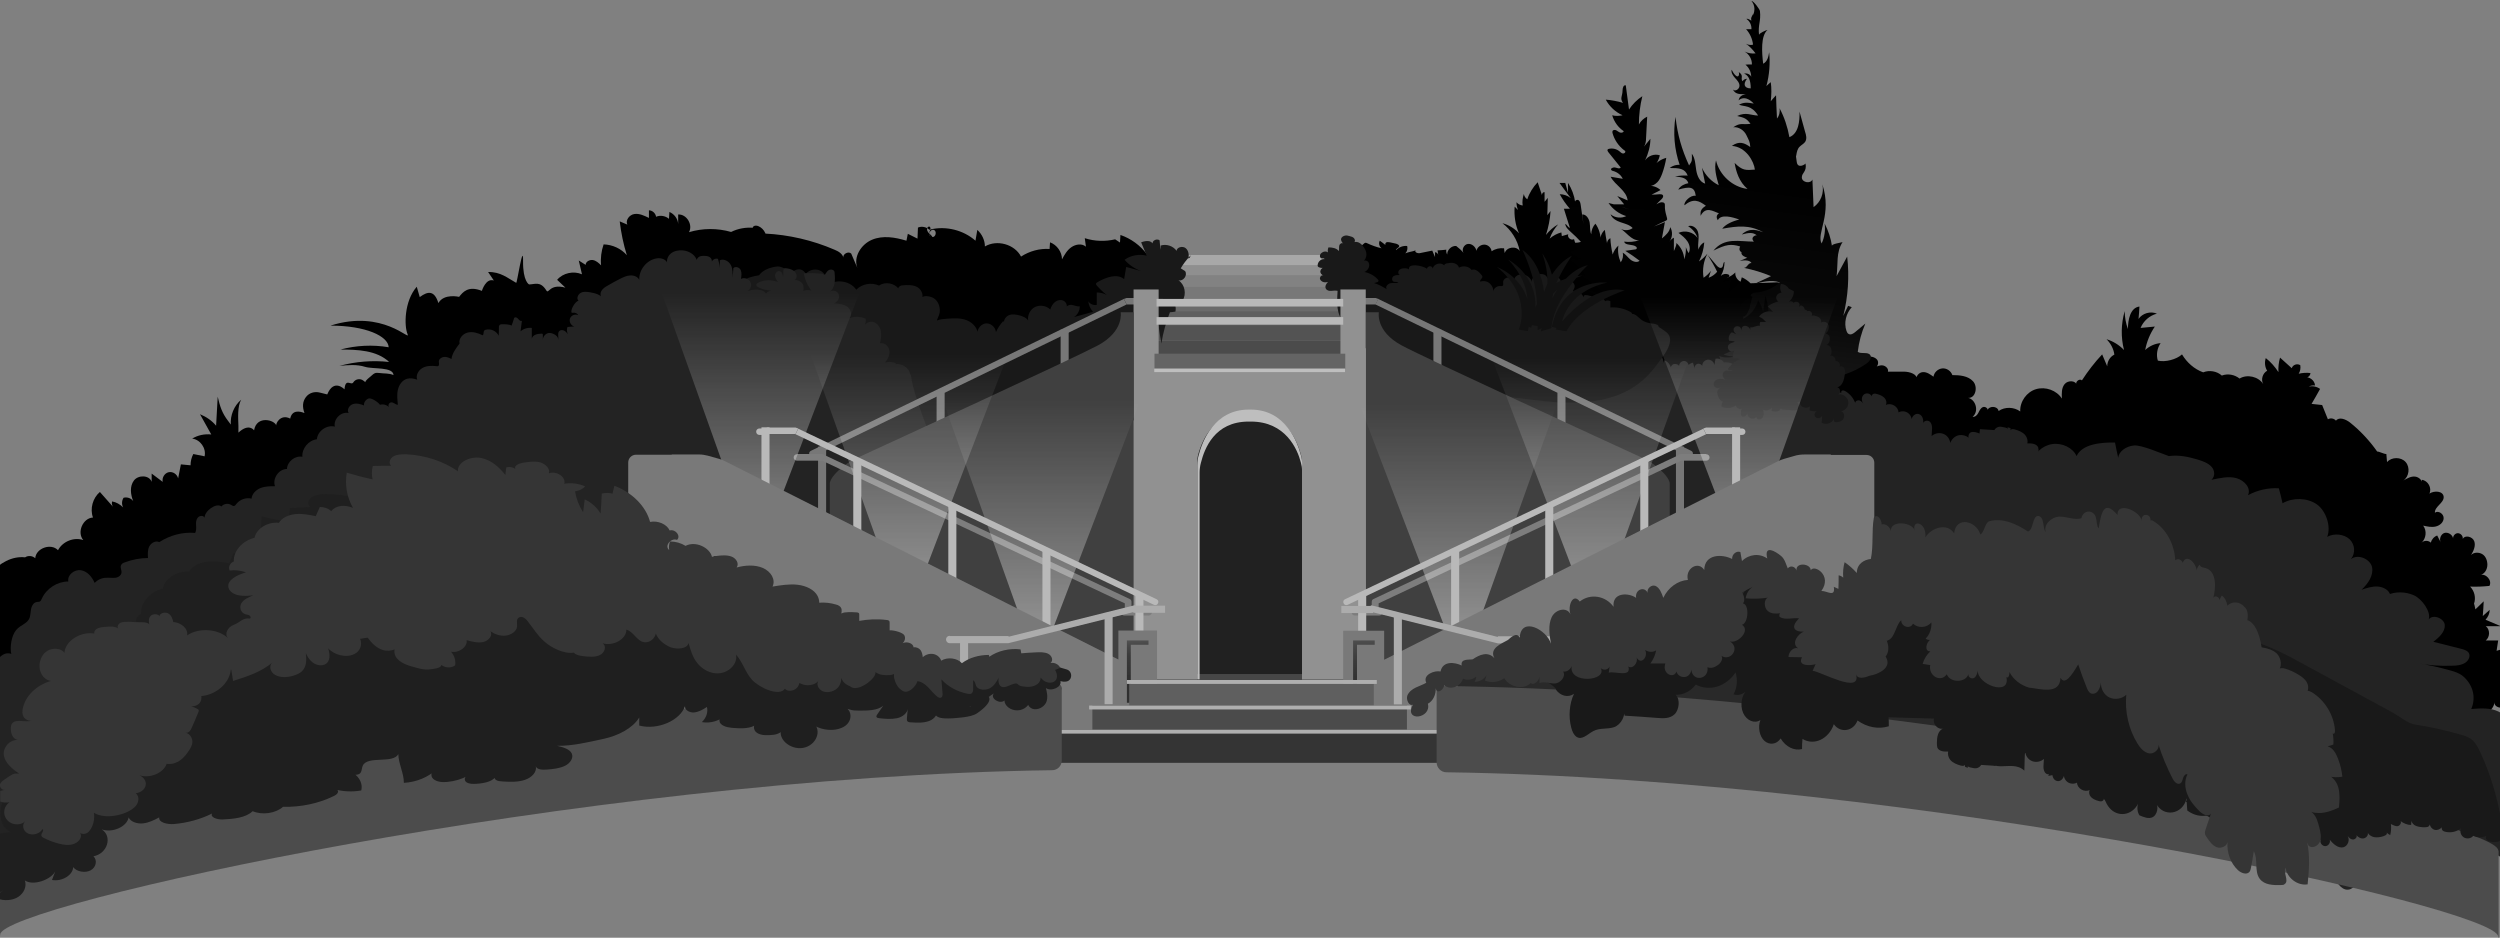 <?xml version="1.0" encoding="UTF-8"?>
<svg id="uuid-871e7ba2-70cc-4bf5-8931-a2b36320874c" xmlns="http://www.w3.org/2000/svg" xmlns:xlink="http://www.w3.org/1999/xlink" version="1.1" viewBox="0 0 1086.4 407.5">
  <rect x="0" y="0" width="1086.4" height="407.5" fill="#808080" stroke="none"/>
  <!-- Generator: Adobe Illustrator 29.6.0, SVG Export Plug-In . SVG Version: 2.1.1 Build 180)  -->
  <defs>
    <style>
      .st0 {
        fill: #111;
      }

      .st1 {
        fill: #474747;
      }

      .st2 {
        fill: #8f8f8f;
      }

      .st3 {
        fill: #828282;
      }

      .st4 {
        fill: url(#linear-gradient2);
      }

      .st5 {
        fill: url(#linear-gradient1);
      }

      .st6 {
        fill: url(#linear-gradient3);
      }

      .st7 {
        fill: url(#linear-gradient6);
      }

      .st8 {
        fill: url(#linear-gradient7);
      }

      .st9 {
        fill: url(#linear-gradient5);
      }

      .st10 {
        fill: url(#linear-gradient4);
      }

      .st11 {
        fill: #232323;
      }

      .st12 {
        fill: #292929;
      }

      .st13 {
        fill: #777;
      }

      .st14 {
        fill: url(#radial-gradient);
      }

      .st15 {
        fill: #5f5f5f;
      }

      .st16 {
        fill: url(#linear-gradient);
      }

      .st17 {
        fill: #919191;
      }

      .st18 {
        fill: #bebebe;
      }

      .st19 {
        fill: #797979;
      }

      .st20 {
        fill: #212121;
      }

      .st21 {
        fill: #7d7d7d;
      }

      .st22 {
        fill: #646464;
      }

      .st23 {
        opacity: .6;
      }

      .st24 {
        fill: #acacac;
      }

      .st25 {
        fill: #1f1f1f;
      }

      .st26 {
        fill: #6b6b6b;
      }

      .st27 {
        fill: #afafaf;
      }

      .st28 {
        fill: #b9b9b9;
      }

      .st29 {
        fill: #b9b9b9;
      }

      .st30 {
        fill: #a8a8a8;
      }

      .st31 {
        fill: #191919;
      }

      .st32 {
        fill: #353535;
      }

      .st33 {
        fill: url(#linear-gradient8);
      }

      .st33, .st34 {
        isolation: isolate;
        opacity: .6;
      }

      .st34 {
        fill: url(#linear-gradient9);
      }

      .st35 {
        fill: #4b4b4b;
      }

      .st36 {
        fill: #404040;
      }

      .st37 {
        fill: #787878;
      }

      .st38 {
        fill: #535353;
      }

      .st39 {
        fill: #4c4c4c;
      }

      .st40 {
        fill: #343434;
      }
    </style>
    <linearGradient id="linear-gradient" x1="787" y1="431.4" x2="752.8" y2="175.5" gradientTransform="translate(0 410) scale(1 -1)" gradientUnits="userSpaceOnUse">
      <stop offset="0" stop-color="#000"/>
      <stop offset=".4" stop-color="#010101"/>
      <stop offset=".6" stop-color="#080808"/>
      <stop offset=".7" stop-color="#141414"/>
      <stop offset=".8" stop-color="#252525"/>
      <stop offset=".9" stop-color="#3b3b3b"/>
      <stop offset=".9" stop-color="#555"/>
      <stop offset="1" stop-color="#707070"/>
    </linearGradient>
    <linearGradient id="linear-gradient1" x1="730" y1="370.8" x2="719.7" y2="108.9" gradientTransform="translate(0 410) scale(1 -1)" gradientUnits="userSpaceOnUse">
      <stop offset="0" stop-color="#000"/>
      <stop offset=".4" stop-color="#010101"/>
      <stop offset=".6" stop-color="#080808"/>
      <stop offset=".7" stop-color="#141414"/>
      <stop offset=".8" stop-color="#252525"/>
      <stop offset=".9" stop-color="#3b3b3b"/>
      <stop offset=".9" stop-color="#555"/>
      <stop offset="1" stop-color="#707070"/>
    </linearGradient>
    <linearGradient id="linear-gradient2" x1="466" y1="316.5" x2="466" y2="81.9" gradientTransform="translate(1099.2) rotate(-180) scale(1 -1)" gradientUnits="userSpaceOnUse">
      <stop offset="0" stop-color="#fff"/>
      <stop offset=".6" stop-color="#fff" stop-opacity="0"/>
    </linearGradient>
    <linearGradient id="linear-gradient3" x1="408.5" y1="296.5" x2="408.5" y2="61.9" xlink:href="#linear-gradient2"/>
    <linearGradient id="linear-gradient4" x1="343.9" y1="269.9" x2="343.9" y2="35.3" xlink:href="#linear-gradient2"/>
    <linearGradient id="linear-gradient5" x1="395.5" y1="294.8" x2="395.5" y2="60.3" gradientTransform="matrix(1,0,0,1,0,0)" xlink:href="#linear-gradient2"/>
    <linearGradient id="linear-gradient6" x1="330.9" y1="268.2" x2="330.9" y2="33.7" gradientTransform="matrix(1,0,0,1,0,0)" xlink:href="#linear-gradient2"/>
    <linearGradient id="linear-gradient7" x1="453" y1="314.8" x2="453" y2="80.3" gradientTransform="matrix(1,0,0,1,0,0)" xlink:href="#linear-gradient2"/>
    <linearGradient id="linear-gradient8" x1="590.7" y1="155" x2="594.2" y2="90.5" gradientTransform="translate(0 410) scale(1 -1)" gradientUnits="userSpaceOnUse">
      <stop offset="0" stop-color="#fff"/>
      <stop offset="0" stop-color="#cfcfcf"/>
      <stop offset=".2" stop-color="#999"/>
      <stop offset=".2" stop-color="#6a6a6a"/>
      <stop offset=".3" stop-color="#434343"/>
      <stop offset=".4" stop-color="#262626"/>
      <stop offset=".5" stop-color="#111"/>
      <stop offset=".6" stop-color="#040404"/>
      <stop offset=".7" stop-color="#000"/>
    </linearGradient>
    <linearGradient id="linear-gradient9" x1="492.7" y1="149.8" x2="494.9" y2="108.8" gradientTransform="translate(0 410) scale(1 -1)" gradientUnits="userSpaceOnUse">
      <stop offset="0" stop-color="#fff"/>
      <stop offset="0" stop-color="#cfcfcf"/>
      <stop offset=".2" stop-color="#999"/>
      <stop offset=".3" stop-color="#6a6a6a"/>
      <stop offset=".4" stop-color="#434343"/>
      <stop offset=".5" stop-color="#262626"/>
      <stop offset=".6" stop-color="#111"/>
      <stop offset=".8" stop-color="#040404"/>
      <stop offset=".8" stop-color="#000"/>
    </linearGradient>
    <radialGradient id="radial-gradient" cx="994.9" cy="148.8" fx="994.9" fy="148.8" r="9.8" gradientTransform="translate(0 533.2) scale(1 -1.2)" gradientUnits="userSpaceOnUse">
      <stop offset=".5" stop-color="#ccc"/>
      <stop offset="1" stop-color="#000"/>
    </radialGradient>
  </defs>
  <path d="M498.4,110.5c-2.9-3.9-6.9-6.8-11.5-8.4l-.2,3.3-2.1-1.4c-4.3,1-8.9.9-13.2-.5l.5,3.7c-1.7-1.5-4.4-1.1-6.3.2s-3,3.3-4.1,5.3c0-3.2-2.2-6.3-5.2-7.4l-.2,2.9c-4.3-.3-8.7.9-12.4,3.3-2.8-5.4-10.5-7.5-15.7-4.4,0-2.7-1.3-5.4-3.3-7.2l-.8,4.7c-5.2-4.6-12.8-6.5-19.5-4.9-.7.9-.7,2.3,0,3.1-1.3-.9,0-3.4,1.4-2.9s.9,3.2-.6,3.1c-.4-.8-1.3-1.3-1.9-2.1s-.7-2,.2-2.4,1.2,1.6.3,1.3c-1.3-1.2-3.3-1.6-4.9-.9l-.2,4.8-4.2-2.1-.6,3c-4.9-1.5-10.3-2.4-15-.4s-8.2,7.5-6.3,12.3l-2.7-6.3c-1.2-1.2-3.8.2-3.4,1.8-.4-1.8-2.2-2.8-3.9-3.5-9.5-4.1-19.8-6.5-30.2-7,.1,1.3.2,2.5.4,3.8.9-2.7-.6-5.9-3.2-7-.7-.3-1.6-.4-2.2.1s-.2,1.8.5,1.6,0-1.6-.4-1c-3.4-.3-6.8.3-9.8,1.8-5.9-1.7-12.4-1.7-18.3.1,1.8-3.2-1-7.9-4.7-7.7,0,1.4,0,2.8,0,4.2-.1-2.3-1.7-4.4-3.8-5.3l-.2,3c-1.5-1.3-3.8-1.7-5.6-.9-.2-1.5-1.6-2.8-3.1-2.8v3.3c-2.1-1-4.1-2-6.3-1.7s-4,2.7-3.1,4.6l-3.3-1.4c.6,5,1.6,9.9,3.1,14.7-2.5-2.9-6.3-4.6-10.1-4.7-1,2.9-1.4,6-1.1,9.1-1-1-2.2-2.1-3.6-2.3s-3.1.7-3.1,2.1l-3-1.9,1.4,6c-3.6-1.6-8.3-.6-10.8,2.4l3.6,3.4c-7-1.9-7.2,3-8.3,1.2-2.6-4.2-5-2.6-7.5-2.6,0,0-2.7-1.3-2.6-10.1s-2.7,10.2-3,9.4c-3.8-2.1-6.7-4.8-12.2-4.7l2.5,3.7c-3.5-1.2-5.2,4.5-5.2,4.5-6-2.4-8.3.6-9.9,2.6,0,0-6.6-1.6-9,2.7-1.7-5.5-4.5-5.3-8.1-2.6l-1.3-4.5c-5.5,6.3-5.5,17.1-4,20.6s-10.6-11-33.5-3.7c15.4,0,25.1,4.6,25.3,9.4-7-1.2-14.2-.8-21,1,7.5,0,15.8.3,21.2,5.4-7.2-.8-14.6-.2-21.6,1.7,3.7-.4,7.6-.7,11.1.4s12.2-.1,12.4,3.6c-2-.9-4-.6-6-.9s-2.5.2-3.4,1-3.1,2.4-2.8,3l-.9-.7c-1.4-1.1-3.5-.7-4.4.8s-3.4-2.2-3.8,3c0,0-4.6-4.9-7.5,2.2l-3.2-.8c-2.3-.6-4.7.1-6.1,2s-1.6,4.1-.6,6.9c-2.2-.9-5.4-1.4-6.2,2.4-4.2-2.2-6.5,2.3-6,3.1-.7-2.6-8.6-4.6-9.7,2,0,0-2.2-3.3-6.8,1,0-1,0-1.9,0-2.9-.1-3.4-.5-8.5,1.2-11.4-3.1,2.6-4.8,6.8-4.5,10.8-.4-.5-.8-1.1-1.2-1.6-2.6-3.4-3.5-6.2-4.5-10.5l-.7,12.6c-1.8-2.2-4.3-3.9-7-5l4.9,8.8c-2.9-.3-5.8.3-8.3,1.8,3.5.4,6.2,4.2,5.4,7.7l-4.9-1c-.8,1.5-1.2,3.2-1.2,4.9l-4.2-.4-1.2,6.1c-.4-1.8-2.3-3.1-4.1-2.7s-3,2.4-2.6,4.2l-4.8-3.6v3.6c-1-3-5.8-3.1-7.7-.6s-1.5,6.1-.3,9c-.9-1.3-2.6-1.9-4.2-1.5-.8,1.2-.9,2.9-.2,4.2-1.3-1.3-3-2.3-4.8-2.6-.3,1.1.1,2.3,1,3-2.1-2.4-4.2-4.7-6.3-7.1-3.1,2.6-4.4,7.3-3,11.1-4.4.2-7.1,6.5-4.2,9.8-4.1-1.4-9,.6-11,4.4-3-3.2-9.6-.9-9.9,3.5-1.1-1.1-3.1-1.3-4.4-.4-11.2-1.3-22.7,12.6-18.8,23.2l-7.5,2.5-5.4,24.7,4.6-3.8c.7,6.8.7,13.7-.1,20.4,11.3-.1,22-5.2,32.1-10.3,14.1-6.9,28.2-13.9,41.7-21.9,38-22.7,71.1-54,112.2-70.4,28.9-11.5,60.3-15.1,90.1-24.2,10.7-3.3,21.3-7.3,30.2-14,6-4.5,11.3-10.3,18-13.6,4.4-2.2,9.3-3.4,14.2-4.5,18.9-4.3,37.8-8.6,56.6-13,5.9-1.3,11.9-2.7,17.9-1.7,10.5,1.7,18.4,10.2,27.8,15.1,19.1,10,42.6,4.5,62-4.8,7.8-3.7,15.7-8.4,20.1-15.8s-2.9-13.2-8.1-20.1Z"/>
  <path d="M590.9,107.4l2-1.7c.1,0,.2-.2.4-.2.2,0,.4,0,.6.1,2.1,1,4.3,1.8,6.5,2.3-1-.7-1.4-2.2-.8-3.3.8.6,1.7,1.2,2.5,1.9-.3-.4,0-1,.4-1.2s1,0,1.5,0c.9.2,1.8.4,2.7.6.6.2,1.5.6,1.3,1.2-.2.7-1.5.9-1.3,1.6,1.2-1.3,3-2,4.8-1.8.3,1.1,0,2.4-.8,3.2,1.6-.7,2.9-.7,4.5-1.3-.7.7.8,1.4,1.8,1.2,1.8-.4,3.6-.7,5.4-1.1.4.9.8,1.9,1.2,2.8,0-.7,0-1.4,0-2.1.6,0,1.2.5,1.4,1.1-.1-.6-.2-1.3-.3-1.9,1.3,0,2.5-.2,3.8-.3-.1.7,0,1.5.4,2.1-.1-2,1.9-3.9,3.9-3.7,1.2.9,2.2,1.8,3.2,3-1-1.4.2-3.7,1.9-3.9s3.4,1.3,3.7,3c.3-1.5,1.8-2.7,3.4-2.7s3,1.3,3.2,2.9c1.6-1.1,3.5-1.5,5.4-1.3,0,.7.2,1.4.3,2.1.7-2.7,5.1-3.3,6.5-.9-.9-4.8-3.7-9.2-7.5-12.1,2.7.7,5.3,2.3,7.2,4.4-1.6-3.6-2.2-7.6-1.9-11.6.5.5,1,1,1.5,1.5-.5-1.1-.7-2.2-.7-3.4.7.8,1.7,1.3,2.7,1.4-.3-1.7,0-3.4.5-5,.1.9.7,1.8,1.5,2.3.9-2.8,2.5-5.3,4.5-7.4.7,2,1.3,4,2,6-.4-.7.2-1.8,1-1.7,0,1.4,0,2.8,0,4.2l1.4-1.7-.2,7.5c.5-.6.9-1.2,1.4-1.8-.2,3.5-.9,7-2,10.4,1.5-1.9,3.3-3.5,5.3-4.6-1.6,1.8-2.9,3.9-3.7,6.2,1.5-1.3,3.2-2.2,5.1-2.7l.2,1.6,2.8-.8c-.6,1.4,1.3,2.9,2.5,2.1.2.7.4,1.3.6,2,6.4-.2,10.6,6.5,16.2,9.6,3.5,1.9,7.6,2.4,11.6,2.9,8.5,1,17.1,2,25.6,3,5.6.7,12.1,1,16.1-3-.2,1.6.8,3.3,2.3,4,.2-.6.3-1.2.5-1.9,1.4.6,2.7,1.5,3.8,2.6,3.8-.1,7.6-.2,11.4-.4.4,0,.9,0,1.2.3.4.3.4.9.4,1.4,0,2.3,0,4.7-.1,7,8.9-.5,16.2,4.8,22.7,11,2,2,4.1,4,5.6,6.4,1.4,2.2,2.4,5,4.9,5.9,1.5.6,3.1.3,4.6.2s3.3.2,4.3,1.4.2,3.6-1.3,3.5c1.2-.6,2.5-1.2,3.8-1s2.6,1.5,2.2,2.7c2.3,0,4.6,0,6.9,0,2.6,0,6.1,1.1,5.7,3.6-.7-1.5.9-3.3,2.6-3.4s3.2,1,4.6,2c.3-1.9,1.9-3.4,3.8-3.6s3.8,1.1,4.4,2.9c3.2,0,6.8.3,9,2.7s1.1,7.4-2.1,7.2c3.4.8,4.7,6,1.9,8.2,1.1.2,2-.7,2.5-1.7s1-2.1,2-2.5,2.5.7,1.9,1.6c.5-2.3,4.5-2.2,4.9.1,2.7-1.9,6.7-1.8,9.4.2-.2-4.3,2.8-8.5,6.9-9.7s8.9.5,11.2,4.1c-.1-2.2-.2-4.6,1.2-6.3s4.8-1.7,5.3.5c-1.1-1.2,1.1-3.2,2.2-2.1,2.6-4,5.5-7.8,8.8-11.3.7,1.7,1.5,3.5,2.2,5.2,0-2.1,1.2-4.2,3.1-5.1-.3-2.5-1.6-4.9-3.4-6.7,2.9.9,5.5,2.5,7.6,4.7-1.4-5.5-1.3-11.4.3-16.9,0,2.6.5,5.3,1.4,7.8,0-4,1-9.3,5-9.8-.1,1.8-.2,3.6-.4,5.4,1.7-2.5,5.2-3.5,8-2.3-3.2.8-5.9,3.2-7.1,6.2,2.1-.2,4.1-.4,6.2-.6-2.1,3.1-3.5,6.5-4.2,10.2,1.8-1.7,4.2-2.8,6.7-3-1.5,2.2-2,5.1-1.2,7.6,3.2.8,8.1-.5,10.5-2.7,2.1,3.5,5.3,6.4,9.2,7.8,2.7-1.1,6-.5,8.1,1.4,2.6-1,5.6-.4,7.7,1.3,3.3-2,8.2-.9,10.3,2.4-1.1-1.9-.3-4.7,1.7-5.8-1-1.6-1.2-3.7-.6-5.5,2.2,1.7,4,3.8,5.5,6.1-.1-2.1.1-4.2.7-6.3,1.7,1.5,3.4,3.1,5.1,4.6.4-1.5,2.4-2.2,3.7-1.3.2,1.3,0,2.6-.7,3.7,1.7-.4,3.4-.5,5.1-.3,0,1.3-1.4,2.3-2.6,1.9,2.1-.5,4.5,1.3,4.6,3.5-.9-.1-1.9,0-2.7.5,1.7-.4,3.5,0,4.9,1-1.2,2.2-2.4,4.3-3.7,6.5,1.5.2,3.1.3,4.6.5.8,2.1,1.7,4.1,2.5,6.2,1.1-.7,2.7-.4,3.5.6,1.4-1.8,4.3-.6,6.1.8,4.5,3.6,8.5,7.9,11.8,12.6,1,0,2.9,1.1,4,1.1l.3,3.5c2-2.3,6.1-2.3,8.1,0s1.5,6.3-1,8c1.6-.9,3.3-1.9,5.1-1.7s3.6,2,2.9,3.7c0-.8,0-1.5,0-2.3,2.7.3,4.5,3.6,3.3,6,2.1-1.4,5.9-1.2,6.2,1.3.3,2.7-4,4.3-3.8,7,1.4-1.1,3.8.4,3.8,2.3s-1.7,3.3-3.5,3.7-3.6,0-5.4-.4c1.7,2.2,1.3,5.7-.8,7.5,1.1-1.1,3-1.2,4.1-.1.4-1.4,1.4-2.6,2.8-3.1.5,1,1.1,2.1,1.6,3.1-.9-1.5,0-3.7,1.5-4.2s3.6.7,3.8,2.4c-.1-1.2,1-2.4,2.2-2.3s2.2,1.3,2,2.5c1-1.9,4.3-1,5,1s-.3,4.2-1.4,6c1.2-1.3,3.4-1.3,4.9-.4s2.2,2.8,2.2,4.6c0,2-1.2,4.1-3.2,4.5,2.5-.9,5.4,2.3,4.1,4.7-2.8.3-5.6.4-8.4.3,1.9,1.9,2.6,4.9,1.7,7.4-1.3,1.3-3.9-1-2.7-2.5,2.4-.1,2.8,2.7,3.3,5,1.2-1.2,2.4-2.3,3.6-3.5-.1,2.1-.2,4.3-.4,6.4l3-2.7c0,1.6-.7,3.1-1.8,4.3,2.2.9,4.4,1.9,6.6,2.8h-6.5c1.9,1.4,1.9,4.7,0,6.2,1.8,0,3.6,0,5.4,0-.2,1.5-.5,3-.7,4.5,1.3-.4,2.7-.8,4-1.1l.5,5.2c1.5-2.1,4.3.8,5.1,3.3.8,2.6,1.6,5.2,2.3,7.8-1.2.1-2.5.2-3.7.3,1.1,1.4,1.4,3.4.8,5.1-1.9.2-3.7-1.9-3.3-3.7.2,2.4.3,5.1-1.3,6.9s-5.6.9-5.3-1.5c-.4,4-5.1,6.4-9.1,5.9s-7.4-3-10.6-5.4c-25.2-18.9-51.8-36.3-80.7-48.7-34.8-14.9-72.9-22.5-110.7-20.4-14,.8-29,2.6-41-4.4-8.6-5.1-14.3-13.9-21.7-20.5-11.1-9.9-25.8-14.6-38.4-22.3-9.7-5.9-18.2-13.6-26.6-21.2-.6-.5-1.2-1.3-.9-2s1.7.2,1,.5c-19.6-9.2-41.6-17.9-62.8-22.7-8.8-2-17.8-3.6-26.7-5.2-20.7-3.5-41.5-6.6-61.8-11.7-4.3-1.1-8.7-2.3-12.7-4.3-1.6-.8-3.1-1.8-4-3.3-1.7-2.9-.2-6.8,2.4-8.9s8.5-1,11.1-3.1Z"/>
  <g>
    <rect class="st37" x="505.3" y="124.6" width="75.6" height="5.2"/>
    <rect class="st3" x="505.9" y="119.6" width="74.3" height="5"/>
    <rect class="st2" x="506.7" y="115.2" width="72.7" height="4.4"/>
    <rect class="st30" x="507.7" y="110.8" width="70.8" height="4.4"/>
    <rect class="st26" x="503.9" y="129.9" width="78.4" height="6.7"/>
    <rect class="st15" x="501.9" y="135.3" width="82.3" height="6.7"/>
    <rect class="st38" x="500" y="141.4" width="86.1" height="6.7"/>
    <rect class="st35" x="496" y="148.1" width="94.1" height="6.7"/>
  </g>
  <g>
    <path class="st16" d="M761.7,6.3c-.4,1-1,1.3-.6,2.6-.6,0-1.1-.9-2.2-.7,1.5,1,2.3,2.7,2.2,4.5-.8,0-1.6,0-2.3,0,1.7,1.9,2.7,4.2,3,6.7-1,.3-2.2.1-3.1-.4,1.6,1.1,3,2.6,4.2,4.2-1.6.2-3.3-.1-4.8-.8,2,1.1,3.3,3.4,3.2,5.6-1,0-1.9,0-2.8.1,1.6,1.3,2.5,3.3,2.5,5.3-.2-.8-1.6-1.8-3.1-1.4,2,.7,2.9,3,2.9,6.4-2.9,0-3.4-1.9-1.6-4.2-1.2.2-1.4.4-2,1.1-1-1.5.8-2.3-1.6-4,.6,2-.9,3.4-3.1-1-.3,1.3.6,2.6,1.5,3.6s2,2.1,1.9,3.5-1.9,2.5-2.8,1.5c1,2.4,3.8,2,5.6,2-2.2.4-2.9,1.4-3.2,2.7,3.2-2.7,6.6,1.4,6.6,1.4-2.9-.5-4.3-.6-6.4.5,2.5,1,5.3,0,8.3,4.7-3,0-5.2-1.7-9.1.2,3.2.8,4,1,5.8,3.4-3.5.5-4.3-.7-7.5,1.5,2.3-.3,4.7,1.3,5.7,3.4s1.6,2.9,1.7,5.2c-2.5-1.8-4.8-2.8-8-.5,6.1.4,9.6,6.7,10,10.3-3.9.3-5.4.5-8.8-2.9.6,3.8,2,8.3,5.6,11.3-6.5-.8-12.2-6-13.7-12.4-.9,3.6.2,7.2,1.2,10.8-3.2-1.6-5.8-4.3-7.3-7.6.5,2.3.9,4.6,1.4,6.9-2.4-.7-3.5-3.4-3.9-5.9s-.4-5.1-1.9-7.1c0,2.7.4,2.9-1.2,5.1-3.2-7-5-13.2-5.9-21.1-1.1,6.9-.5,14.1,1.8,20.8-1.4,0-2.8.2-4.3,1.4,4.2,0,6.6.2,7.8,3.3-1.8-.1-3.7,0-5.5.4,2.7.3,5,.4,5.8,2.9-1.5.3-3.4,1-4.4,2.8,5-1.4,7.1-1.4,7.6,2.7-2.2-.5-5.3,2.6-4.9,4.1,3.8-3.1,6.2-2.1,9.3.2-2.9,1.8-2.2,3.2-2.3,4.4,2.3-4.4,5.5-1.9,8-1.1-1.1.7-1.3,1.8-.5,3,1.3-2.8,6.3-1.4,9.3-.3-3.2.8-6.1,2.2-7.4,4,6.8-1.2,11.7-1.8,17.8,1.5-2.2-.7-5.8-2.3-9.3,1,2.8-.7,4.8-1.2,6.7.5-.4-.6-3.3.7-1.4,2.6-6.5,0-12.8-2-17.6,3.9,5.5-2.7,7.5-3,11.6-1.8,0,0-1,1.7.6,2.5-.5,1.6,2.5,2.4,2.5,2.4l-3.3,1.4c4.5-.9,5.1.9,5.1.9-1.5-.1-1.9,2.2-3.3,2.1,4,.8,8,2,11.8,3.6-2.6,1.2-5.3,2.5-7.9,3.7,3.8-1.2,7.9-2.3,11.7-1-2.8,2.5-6.4,4.1-10.1,4.4-1.1,0-2.7.5-2.5,1.6.4.1.8.2,1.2.3,0-.7,0-1.5,0-2.2-.3,2-1.6,5.9-2,7.9-1.4.3-2.4,1.5-2.9,2.8s-.5,2.7-.6,4.1l-1.8-.7c-4.3,2.9-8.7,5.9-13,8.8-.5.4-1.2.9-1,1.6.2.7,1,.8,1.6,1.1,1.3.6,2.1,2.2,1.8,3.6.3.1.7.1,1-.1-.3-1.6-.7-3.3-1-4.9-.9,3.8,3.7,11.9,6.1,14.9.3.4.8.9,1.4,1,.6,0,1.2-.3,1.7-.7,1.8-1.4,3.5-2.8,5.3-4.1-.3,1.7-.5,3.4-.8,5.2,4.2,2.3,9.5,2.1,13.6-.3l.4,3.5.6-7.3c6,3.5,12.7,5.9,19.6,7.1.3-2.8.4-5.6.2-8.4,1.1,1.7,2.5,3.2,4.4,3.7s4.3-.8,4.4-2.7c3.5-1.1,6.8-2.7,9.8-4.7,1.3-.9,2.8-2.4,2-3.8-1-1.7-3.9-.4-5.5-1.5.5-4.2,1.6-8.4,3.3-12.3-1.4,1.2-2.9,2.4-4.3,3.6-.8.7-2,1.5-3,.9-.5-.3-.7-.8-.9-1.3-1.2-3.5-.2-7.6,2.3-10.3-.5-.2-1.1-.4-1.6-.6-.7,1.5-1.4,3-2.1,4.4,2.1-8.4,2.7-17.2,1.7-25.8-1.5,2.8-3.1,5.7-4.6,8.5.7-5.4-.3-10.3,2.6-14.8-.9.3-4.9.8-4.6,1.7-.5-3.4-1.6-6.7-3.2-9.8.4,2.9,0,6-1.3,8.7-2.4-4.4,4.7-12.6.3-25.7.9,3.7-.7,7.8-3.8,9.9-.2-4-.3-8-.5-12-.8,2-4.5,1.3-4.6-.8-.1-2.2,2.3-2.5,1.6-6.2,0,.4-3.4,2.5-3.8-.6s-.4-2-.2-3c.2-1.3.5-2.8,1.5-3.7.7-.7,1.7-1.2,2.3-2,.9-1.3.5-3,0-4.5-.8-2.9-1.6-5.8-2.4-8.7.1,4.2-.4,9.5-4.4,11.1-.8-4.4-2.2-8.7-4.3-12.6.3,1.6-.1,3.3-1.1,4.5-.2-3.4-.3-6.8-.4-10.1-.8.9-1.6,1.7-2.3,2.6.3-2.8.4-5.5,0-8.3-.6.5-1.3,1.1-1.9,1.7,1.3-4.8,1.7-9.8,1.2-14.7-.3,1.9-.7,4-2.6,5-.6-5-1.1-12.2,1.9-14.7-.7.1-3.8,1.5-3.7,2.2-.5-4.6.9-5.8.4-10.4,0-.6-2.7-4.4-3.7-4.4,0,0,2.3,2.4.8,5.9Z"/>
    <path class="st5" d="M719.2,164.6c-2.2.6-4.6.7-6.9.4,2.1-1.3,4-2.8,5.7-4.6-1.8.5-3.5,1.5-4.8,3,1-1.7,1.7-3.5,2.3-5.4-1.8.8-3.4,2.2-4.4,3.9-.2.2-.3.5-.6.6-.6.2-1.1-.6-1.2-1.3-.2-1.1-.2-2.3-.2-3.4-.5,1.7-1.5,3.1-2.9,4.2-1.2-2.3-1.4-5.1-.5-7.5-.9,1.8-2.2,3.3-3.9,4.5-.9-2.5-.5-5.4.9-7.6-1.7.5-3.1,1.6-4,3.1-.1-2.4,1-4.9,3-6.4-1.7-.4-3.6-.1-5.1.8-.1-.9.7-1.7,1.3-2.4s1.1-1.9.3-2.5c-.3-.2-.6-.2-1-.3-1.2,0-2.5,0-3.7.2,1.1-1.4,2.9-2.2,4.7-2.2-2.9-.8-5.4-2.9-6.6-5.7,1.6.1,3.3-.5,4.4-1.7-2.1,0-4.1-1.4-4.8-3.4,2-.2,4.2-.3,6.2,0-2.2-2-4.8-3.5-7.5-4.4,2.5-.6,4.9,1.7,7.4,1.2-3.1-3.3-6.8-6.2-10.8-8.2,1,0,1.9.2,2.8.7-1.5-2.6-3.5-4.8-6-6.5-.3-.2-.6-.5-.5-.8.1-.3.5-.3.8-.2,1.3.2,2.6.1,3.8-.3-2-.5-3.8-1.6-5-3.2,1.4,0,2.4-.8,3.8-.9-1.2-1.5-2.8-2.5-4.4-3.5,1.6.8,3.5.9,5.2.3-1.4-1.5-2.8-2.9-4.4-4.3-1.1-1-2.3-2.1-2.4-3.5.8.3,1.2,1.6,2,1.7-.9-2.8-1.8-5.6-2.6-8.3.9,0,1.8,0,2.6,0-1.7-1.9-3.2-4.1-4.4-6.3,1.7,0,3.4.6,4.8,1.7-1.7-2.2-3.3-4.4-4.9-6.6h2.5c.4,1.4.8,2.9,1.2,4.3,0-1.4,0-2.9,0-4.3,1.6,2.5,2.7,5.4,3.1,8.3-.2-.7.9-1.2,1.5-.8s.8,1.3.9,2c.4,2.8.8,5.6,1.2,8.4-.2-1.4-.3-2.8-.5-4.2,1.7-.1,2.9,1.8,3.2,3.5s0,3.6.7,5.1c0-1.7.7-3.4,1.8-4.6,1.6,2.2,2.4,5,2.3,7.8-.4-1.8.3-3.8,1.8-5.1.3,2,.6,4.1,1,6.1-.2-1,.5-2.1,1.4-2.5.1,2.4.5,4.8,1,7.1.5-1.5,1.3-2.8,2.5-3.9-.4,2.5,0,5,1,7.3.9-1.2,1.2-2.8.9-4.2,1.3.7,2.2,2.1,3.3,3s3,1.5,4,.5c-2-1.5-4.1-3-6.2-4.3,1.4-.2,2.8-.4,4.2-.6.4,0,.8-.2.8-.6,0-.2-.1-.3-.2-.5-1.5-1.4-4.8-.4-5.3-2.3,2.2.3,4.5.1,6.5-.6-3.5.2-5.6-3.8-8.7-5.4,1.7,1.3,4.2,1.4,5.9.1-1.3-1.4-3.4-1.9-5.2-2.5s-3.8-1.7-4.4-3.5c1.8,1.6,4.7,1.9,6.8.8-3.1-.9-5.9-3-7.7-5.7,2.6.5,6.4,2.1,9,2.7l-7-2.1h4.8c0,0-3-3.6-3-3.6,1.5.6,3,1.2,4.5,1.9-.4-4.3-5.4-6.5-7.4-10.3,1.8.3,3.6.6,5.3.9-.8-1.7-2.4-2.9-4.2-3.4-.3,0-.6-.2-.8-.4-.5-.7.8-1.3,1.7-1.1s1.9.7,2.4,0c-1.8-2.2-3.6-4.5-5.4-6.7-.2-.3-.5-.7-.3-1.1.1-.2.3-.2.5-.3,1.6-.4,3.4,0,4.7,1.1.4.3.8.8,1.4.9s1.2-.4,1.1-.9c0-.2-.3-.4-.5-.5-2.5-1.9-4.3-4.6-5.1-7.6,0-.2,0-.3,0-.5,0-.7,1-.9,1.6-.6s1.1.8,1.7,1,1.5,0,1.6-.6c-2.4-1.6-4.2-4.1-5-6.9,1.5.4,3,.3,4.5,0-3.1-1.4-5.7-3.8-7.3-6.8,2.5.2,5.1.7,7.5,1.4-1.5-1.9-.2-3-.2-5.4,0-1,.4-2.5,1.4-2.2.5,3.5.9,7,1.4,10.5,1.5-2.3,3.5-4.3,5.8-5.8-1,4-1.5,8.2-1.5,12.3.8-1.5,2.1-2.7,3.6-3.4-.2,3.2-.3,6.3-.5,9.5,0,1.2-.2,2.5-.9,3.5.9-1.1,1.9-2.2,2.8-3.4,0,3.2-.9,6.4-2.3,9.4,1.3-2,4.1-3,6.4-2.2-.4,1.9-1.4,3.8-2.9,5.1,1.3-2,3.4-3.4,5.7-4-.4,2.4-1,4.7-1.8,6.9-.5,1.3-1.1,2.7-2.1,3.7s-2.4,1.8-3.8,1.6c1.9-.2,3.8.5,5.2,1.8-1.3.7-2.6,1.3-3.9,2,1.2,0,2.3-.1,3.5-.2.5,0,1.1,0,1.4.4.4.6-.1,1.3-.6,1.8-.7.7-1.5,1.4-2.2,2.2.7-.4,1.5-.9,2.3-.9,1.9,0,1.3,1.4,1.4,2.5.1,1.5.5,2.8.9,4.3,0,.3.2.6,0,.8-.1.2-.3.3-.5.4-1.7.8-3.4,1.6-5.1,2.5,1.6-.6,3.2-1.2,4.7-1.9-.4,2.3-.9,4.7-1.3,7.1,1.6-1.3,3.4-2.9,3.6-4.9,1.2,1.9,1,4.6-.4,6.4.5-.8,1.2-1.4,2-1.8,0,2.1,0,4.2,0,6.3,0,.7-.3,1.6-.9,1.5.5-1.4,2.1-4,2-5.5,2,1.8,3.3,4.4,3.4,7.1.6-1.7.8-3.5.7-5.3.3.9.7,1.8,1.2,2.6.9-1.6.5-3.6-.5-5.1s-2.4-2.6-3.9-3.7c2.8-1.3,6.5-.4,8.3,2.2-.7-2.1-2.2-3.9-4.1-5.1,1.4-.6,3,.3,3.8,1.5s.8,2.8.7,4.3-.3,3,0,4.4c.3-1.4,1.3-2.6,2.5-3.2-.2,2.9-1,5.7-2.3,8.3,1.4-.9,2.6-2.1,3.7-3.4-1.7,3.2-2.3,6.9-1.7,10.5,1.2-.8,2.3-1.8,3.2-3-.3,1-.7,2-1,3,1.4-.5,2.7-1.4,3.7-2.6-1.2-2.5-2.6-4.9-4.1-7.3,1.3,1.5,2.6,3.1,3.9,4.6.6.7,1.6,1.4,2.3.8.7-.6.3-2,1.1-2.4,0,2.1-.5,4.2-1.6,6.1.8-.8,2-1.1,3.1-.7.3.1.6.3.6.7,0,.3-.2.5-.5.6-1,.8-2,1.5-3,2.3,1.3-.5,2.9-.8,4.2-1.2-.3,1.8-.7,3.6-1,5.4,1.6-1.3,3.2-2.6,4.8-3.9,0,3.5,0,7,0,10.5.7-1.9,2.3-3.4,4.3-3.9.5,2.4,0,4.9-1.3,6.9-.4.5-.9,1.1-1.6,1,0-.4-.1-.8-.2-1.1,0,.6.7,1.8.2,2.1,3.2-1.5,5.7-4.6,6.6-8.1,1,1.5,1.8,3.2,2.2,5,.3-2.3.6-4.6,1-6.9,1.4,4.2,1.7,8.7.8,13,.9-3.2,2.5-6.3,4.6-8.8.2,3.3-1,6.7-3.3,9.1,1.5-2,4.3-3,6.8-2.2.6.3-.2,1.1-.8,1.3-1.8.4-3.6.9-5.4,1.4,1.8-.8,3.8-1.2,5.8-1.3-.6,1.8-2.7,2.8-4.6,3.2s-3.9.5-5.6,1.6c2.3.3,4.7.4,7,.4-1.6,1.5-4,1.6-6.1,1.9-6.1.8-11.8,3.3-17.4,5.8,1.4.6,3,.9,4.6.9-2.1.6-4.4.6-6.5-.2.3.9.6,1.8.9,2.7-1.7-.2-3.4-.4-5.1-.6,1.2,0,2.4.8,2.9,1.9-3-.2-5.9-.6-8.9-1.1.4-.2.7-.5,1.1-.7,1.3,1.6.2,4.5.2,6.6-1.9,0-3.9-.3-5.6-1,.5,1.2.8,2.4.8,3.7-1.8-.1-3.6-.9-4.9-2.1,0,1.1,0,2.2,0,3.3,0,.4-.1.9-.5.9-.2,0-.4-.1-.5-.3-1-1.1-2.1-2.1-3.1-3.2,0,.7,0,1.5-.3,2.1s-1.2,1.1-1.8.6c-.3-.2-.4-.4-.6-.7-.6-1.1-1-2.2-1.1-3.4,0,1.2,0,2.4-.1,3.7,0,.2,0,.5-.2.7-.4.2-.8-.3-.9-.7-.2-.8-.5-1.5-.4-2.3h0Z"/>
  </g>
  <path class="st31" d="M516.4,112.4c.4-1.6.1-3.6-1.2-4.6s-3.8-.4-3.9,1.2c-1.5-2.1-4.4-3.1-6.9-2.3,0,.6,0,1.2-.1,1.8-.1-1.4-.3-2.7-.4-4.1-.7-.5-1.8-.4-2.5.2s-.7,1.8-.1,2.5c.1-1.1-.9-2.1-2-2.3s-2.3.1-3.4.5c.8,1.9,1.6,3.9,2.4,5.8-3.2-.8-6.9-.2-9.6,1.8,1.9,2.2,4.4,3.9,7.2,4.9-2.2-.6-4.4-1.2-6.5-1.8-.3,1.8-.6,3.5-.9,5.3-3.1-2.6-7.8-.8-11.4,1.2-.3.2-.7.4-.8.7-.1.4.2.8.5,1.1,1.7,1.9,3.7,3.7,5.8,5.1-1.6-1.5-3.8-2.3-6-2.3,0,1.8,0,3.6,0,5.4-1.4.3-3-.4-3.7-1.6.2,1.7.9,3.3,2.1,4.6-2.5.7-5.9,1.6-8.3,2.3,1.6-1,2.6-2.9,2.5-4.7-1.1.2-2.3-.4-3.4-.6s-2.7.5-2.5,1.6c.7-1.1.1-2.8-1.1-3.4s-2.7-.3-3.7.5-1.7,2-2.1,3.3c-1.7-1.7-4.5-2.1-6.6-1.1s-3.4,3.6-3,5.9c-.7-1.2-2.2-1.8-3.6-2.2-1.5-.4-3.2-.7-4.6-.2s-2.7,2.2-2.2,3.7c.1-.9.4-.6-.5-1-1.3,1.4-2.3,3-3.1,4.7-.2-2.3-2.6-4.2-4.8-3.7s-3.8,3.1-3.1,5.2c.3-2.9-2-5.5-4.7-6.6s-5.7-.9-8.6-.7c-1.5.1-3.1.2-4.5.8.7-2.1,1.4-2.6,1.3-4.8s-1.3-4.5-3.4-5.3-4.8-.9-4.8,1.3c1.5-1.7.4-4.6-1.5-5.7s-4.4-1-6.6-.8c-1.1,0-2.4,1.4-1.4,1.8-1.8-2.8-6-3.6-8.7-1.7-3.2-1.5-7.4-.8-9.9,1.8-2.9-4.3-10-4.9-13.6-1.1,1.4-2.2.7-5.3-1.4-6.8s-5.3-1-6.9,1c-2.5-4.1-6.3-.5-6.3-.5,0,0-3.9-2.9-6-2.7-6.2.6-8,3.8-8,3.8,0,0-3.8.6-5.4,1.5-1.9,1-3.3,2.7-4,4.7-.1.4-.2.8,0,1.1s.9-.1.6-.4c-3,3.7-4.7,8.4-4.7,13.2,0,1.3.1,2.6.8,3.8.9,1.7,2.7,2.7,4.4,3.6,9,5,18,10,27,15,17.1,9.5,34.3,19,52,27.4,2.6,1.2,5.3,2.5,8.1,3.2,3.9,1,7.9,1,11.9,1.1,9,0,18,.1,27-.6,15.4-1.2,30.7-4.6,45-10.5,5.8-2.4,12-5.8,14-11.7-6.2-8.4-7.5-20.3-3.2-29.8.4,2.7.8,5.4,1.3,8.1.7-4.7,2-9.2,3.7-13.6.8,0,1.6-.2,2.4-.3.4-1.9-.2-3.9-1.5-5.3l4.6.5c1.8-2.8,1-7-1.8-8.8,2.1.6,4.1-2.2,2.9-4-.6-.4-1.3-.8-1.9-1.2,1.1-1.9,2.5-3.7,4-5.3.3-1.2.4,1.2-.8.9h0Z"/>
  <path class="st11" d="M992.5,343.4c-.9,3-1.2,6.2-.7,9.2,0,.4.2.8.5,1.1.6.4,1.5,0,2.2-.4,1.4-.9,2.7-1.9,3.9-3-.9,4.6-.6,9.6,2.1,13.6,2.7,4,8.2,6.6,13.3,5.2,0-.9.6-1.8,1.5-2.3.5,1.5-.4,3.2-1,4.8-1.6,4.3-.9,9.2,2,12.8,1,1.2,2.4,2.4,4.1,2.2.8,0,1.6-.5,2.2-.9,3.9-2.5,6-7,5.3-11.1,6.5-1.8,9.6-10.8,8.3-16.6,3,2.7,8.2,3.3,12.1,1.3,0,2.8.1,5.7.2,8.5,1.5-1.8,3.5-3.3,5.6-4.4.4,2.1.8,4.2,1.2,6.3l11.2-1.5c.3-1.2.5-2.3.8-3.5.7,2.4.8,4.9,0,7.4,5.4.8,11.1,0,16-2.3.8,1.9,6.9,4.4,9.1,3.9s3.9-2.5,3.7-4.5c5.9-.5,11.5-4.3,13.4-9.4s0-10.9-4.5-14.2c.9,1.8,4.6.7,5-1.3s-1.1-3.9-2.7-5.3c-4.2-3.9-9.3-6.9-14.9-9,4.1-3.6,1.8-10.8-3.8-11.8,2.6-2.8.6-7.3-2.9-9s-7.8-1.4-11.8-1.1c2.3-5.2.6-11-4-14.6-1.4-1-3.1-1.6-4.9-2.1-4.9-1.4-9.9-2.5-15-3.3,5,1,10.2,1.4,15.4,1.2,2,0,4.2-.2,5.9-1.3s2.5-3.4,1.2-4.7c-.7-.7-1.8-1-2.8-1.3-4.1-1-8.2-2.1-12.3-3.1,2.6-1.9,5.2-4.4,5-7.3-.2-2.9-5.2-4.9-7-2.4,1.2-3.3-3-9-6.4-10.5-3.6-1.6-8.2-1.8-11.8,0s-5.5,6.3-3.7,9.4c1.1-3.5,5.9-6,5.2-9.5-.4-2.1-2.9-3.5-5.3-3.7s-4.9.6-7.2,1.4c2.9-2.7,5.3-6.2,4.6-9.8-.7-3.5-6.1-6-9.2-3.5,2.1-2.6,1.8-6.4-.6-8.7-2.4-2.2-6.7-2.7-9.7-1,1.8-4.5-.5-11.4-4.6-14.2s-10.3-3-14.8-.4c-.5-2.2-1-4.4-1.6-6.5-4.6-.3-9.4.8-13.4,3,1.4-3.1-1.5-6.4-5-7.4s-7.3,0-10.9.7c1.7-1.5,1.5-4.1,0-5.7s-3.7-2.4-6-3.1c-4-1.2-8.2-2.1-12.5-1.5-3-1-12-5-15.2-4.6-3.3.3-6.6,2.5-6.8,5.4-.5-2.2-1-4.5-1.4-6.7-6.3-.1-14.3.7-16.7,5.9-1.6-3.6-6.3-5.9-10.7-5.2s-8.1,4.3-8.4,8.2c-5.1-.8-15.8-3.1-20.8-1.5-4.9,1.6-9.1,6.4-7.5,10.7-.4-3.3-.7-6.5-1.1-9.8-5.9-.8-12.4,1.8-15.7,6.4-2-3-7.5-3.2-10-.4s-.8,7.5,2.9,8.4c-2-2-4-4-6.7-5.2s-6.2-1.3-8.6.4-2.7,5.5-.2,6.9c0-3.7-3.1-7.2-7.1-8.1s-8.8,1-10.9,4.3c26.8,45.8,76.3,80.1,123.4,110.4,4.5,2.9,9.1,5.8,14.4,7.1,7.1,1.7,14.7.3,22.1.7,10.1.6,28.1,5,34.8,11.4h0Z"/>
  <path class="st11" d="M395.5,162.6c-.5-3.1-4.2-5.2-7.1-4.1.4.4,1.1-.3.8-.7-1.5-.6-3.2-.7-4.7-.2,1.3-1.4,2.3-3.4,2-5.3s-2.2-3.6-4.1-3.1c.4-1.7.7-3.4.4-5.2s-1.4-3.4-3-4-3.8.2-4.2,1.9c.5-1.1.7-2.3.6-3.4-2.2-1-4.9-1.1-7.1-.2,1.4-1.4.6-4-1-5.1s-3.7-1.3-5.7-1.4c1.5-.5,2.6-2.2,2.1-3.8s-2.7-2.2-3.9-1.2c2.3-1.8,2.4-5.1,2.1-8,0-.4,0-.8-.3-1.1-.4-.6-1.4-.7-2.1-.4s-1.1,1-1.6,1.7c-.2.4-.5.8-.5,1.2s.5.8.9.6c.3-1.1-1.3-1.8-2.4-1.9-2.5-.2-4.9-.3-7.4-.1.6,3.4,2.2,6.6,4.7,9.1,0-.8-.9-1.5-1.7-1.7s-1.6-.2-2.5,0c-.5,0-1.1.3-1,.8.6-1.1.6-2.6-.1-3.7s-2.1-1.7-3.4-1.6c1.2-.7,1.1-2.5.2-3.5s-2.3-1.4-3.6-1.6c-.5,0-1-.1-1.3.2-.1.2-.1.4-.2.7,0,1,0,2-.1,3-.1-1.1-.5-2.5-1.6-2.7-1-.2-1.9,1-1.9,2s.7,2,1.3,2.8c-2.7-1.1-5.8-1.1-8.5.2-.5.2-1.1.7-.9,1.3.1.3.4.5.6.6,1.8,1,3.8,1.5,5.9,1.6-.6.1-1.3.3-1.8.7s-.9,1.1-.6,1.7c.2,0,.5-.2.4-.5-1-3-6.2-2.7-9.1-1.4,1.7-.4,2.8-2.4,2.1-4s-2.7-2.4-4.2-1.6c.2-1.3.4-2.6-.1-3.8s-2.3-1.8-3.2-.9c-.1,1.4-.2,2.9-.4,4.3.1-1.9.2-3.9-.7-5.6s-3-2.9-4.8-2.1c0,1.1,0,2.3,0,3.4-.1-1.4-.4-2.7-.8-4-1.1-.4-2.6.4-2.8,1.6.4-.8,0-1.8-.7-2.3s-1.6-.6-2.5-.6c-.9,0-1.8,0-2.5.6s-1.1,1.6-.6,2.3c0-3-3.3-5.1-6.3-5.3-1.8-.1-3.6.2-5,1.3s-2.2,3.1-1.5,4.7c-.2-2-2.8-2.9-4.8-2.5-4.3.7-7.7,5-7.5,9.3-.7-1.4-2.4-2-4-1.9s-3,.8-4.4,1.5c-1.8.9-3.6,1.9-5.3,2.9-1.1.6-2.2,1.3-2.8,2.4s-.4,2.7.7,3.3c-1.1-1.9-3.5-2.4-5.7-2.8-1.4-.2-2.8-.4-4,.3s-1.9,2.5-.9,3.4c-1.3.2-3.2,3.3-3.1,4.7,0,.2,0,.4.2.5.2.1.4,0,.6,0,.9-.1,1.8.3,2.2,1.1-1.3-.7-3.1,0-3.6,1.4s.4,3.1,1.9,3.5c-1,0-2,.1-3,.2-.4,1-.3,2.2.2,3.1-.5-.6-1-1.2-1.6-1.5s-1.5-.4-2.1.1c-1,.9-.2,2.7-.6,4,.4-1.6-1.8-2.9-3.4-3.1s-3.2,1.3-3.2,3c0-.7,0-1.4,0-2.1,0-.2,0-.4-.1-.5s-.3-.1-.5-.1c-1.7,0-3.9.5-4.2,2.2,0-1.6,0-3.1,0-4.7-1.7-.2-3.6.3-4.9,1.5l.6-4.6c-.6.3-1.2-.3-1.6-.8s-1.2-1-1.7-.5c-.1.1-.2.3-.2.5-.3,1-.6,1.9-1,2.9-1-.6-3-.6-4.1-.6-.5,0-1,.1-1.2.5-.2.2-.2.6-.2.9,0,1.2,0,2.4-.1,3.6-.9-2-3.4-3.2-5.6-2.6-.2,0-.5.1-.6.3-.6.6-.1,1.7-.8,2.1-2-1-4.2-1.7-6.4-1.2s-4.1,2.7-3.6,4.8c-1.4,1.8-3.3,4.4-3.5,6.7-1-.5-2.1-1-3.2-.9s-2.3.9-2.3,2c0,.7.3,1.5-.2,1.9-.3.2-.6.2-1,.1-2-.2-4.1-.2-5.9.8s-3,3.2-2.3,5.1c-1.4-.5-3-.8-4.4-.4-2.1.6-3.5,2.6-4,4.8s-.2,4.3,0,6.5c-1.1,0-2-1.3-3.1-1-.9.2-1.3,1.4-.7,2.1-1-1.1-2.6-1.5-4-1.1-.7-1.1-3.8-3.2-5-2.7s-2.1,1.7-1.9,3c-1.5-.6-3.2-1.1-4.8-.6s-2.8,2.4-1.9,3.9c-3.2-.8-6.7,2.6-6,5.9-3.5-.9-7.5,1.9-7.8,5.5-3.6.4-6.6,4-6.3,7.6-3.2-.6-6.6,2.1-6.7,5.3-3.6,0-6.4,4.2-5.2,7.5-2.1,0-4.3,0-6.3.8s-3.7,2.5-3.9,4.6c-2.3-.6-5,.3-6.5,2.2-.3.4-.7,1-1.2,1-.5,0-.8-.3-1.2-.5-1.3-.8-3.2-.5-4.2.7-2.2-1.8-7.4,2-7.3,4.9-.5-1.1-2.1-1-2.9-.1s-.9,2.1-.8,3.3.1,2.4-.4,3.4c-5.4-.5-11,1-15.6,4-1.5-.8-3.5.3-4.3,1.8-.8,1.5-.7,3.4-.6,5.1-3.4,0-6.9.7-10.1,1.9-.6.2-1.3.5-1.6,1.2-.5,1,.3,2.1.2,3.2-.1,1.3-1.5,2.2-2.8,2.3s-2.6-.1-3.9,0c-1.9,0-3.7.9-5,2.2-1.1-2.6-3.2-5.1-6-5.5s-6,2.1-5.4,4.9c-4.8,0-9.5,3-11.5,7.4-.2.5-.5,1.2-1.1,1.4-.3.1-.7,0-1,.1-1.3.1-2.2,1.4-2.5,2.6s-.3,2.5-.6,3.8c-.7,3-4,3.4-6,5.8s-2.8,7.4-2.1,10.4c-2.4-1.1-5.3.9-6.2,3.3s-.4,5.2.1,7.8c.6,2.7-2.7,6-4.9,7.7-1.3,1.1-2.8,2-3.7,3.5s-1,3.5.2,4.7c.2.2.5.4.5.7,0,.4-.3,2.6-.6,2.9-3.1,2.4-5,3.9-6,7.7s3.7,8,3.5,11.8c0,.7-5.1,1-5.1,1.7,0,1.1-.1,2.1-.2,3.2-.2,3.5-.4,7,.4,10.3,1,4.3,3.6,8.2,7.2,10.8-1.4.1-2.6,1.3-3.1,2.7s-.4,2.8-.2,4.2c.4,2.7,1.5,5.4,3.3,7.4s4.7,3.2,7.4,2.8c1.4-1.2,3.9-2.4,5.3-3.6.4,2.1,2.2,4,4.4,4.3s4.5-.7,5.6-2.5c.1.6.8.9,1.4,1.1,3.2.8,6.5-.3,9.6-1.4,1.8-.6,3.6-1.2,5.4-1.8,2.5-.9,5-1.8,6.9-3.6s2.8-4.9,1.4-7.1c1.3-2.4,2.6-4.8,3.7-7.3.2,1.6,2.3,2.1,3.9,2.1,3.5,0,6.9-.7,10.2-1.9,1.7-.6,3.6-1.8,3.4-3.5-.1,1.2-.3,2.4-.4,3.5.8.1,1.6,0,2.4-.2-.1-.3-.7,0-.6.4s.6.4.9.5c4,.3,7.9-1.6,11.5-3.5,2.5-1.3,5.2-2.9,5.8-5.6,6.3-5.4,12.3-11.5,17.9-17.6,6.9-7.6,13.1-15.7,20.2-23.1,7.8-8.2,16.5-15.4,25.2-22.6,12.8-10.5,25.7-21,40-29.5,13.6-8,28.3-14.2,41-23.5,16.2-1.5,33,1.8,49.1,4.6,34.4,5.8,69.1,11,103.9,10,2.6,0,5.4-.2,7.6-1.6,2.7-1.6,4.1-4.7,5.7-7.4,6.2-10.5,17.6-18.9,18.3-31.1.2-4.4-1-8.7-2.2-12.9-2.9-9.8-7.6-19.4-9.2-29.5h0Z"/>
  <g>
    <path class="st11" d="M905.4,251.4c-.2-.2-.4-.2-.7-.2-1.3-.2-2.7-.3-4-.5,1.5.4,2.8-1.7,2.2-3.1-.5-1.3-2-2.1-3.4-2.4.8,0,1.5-.9,1.4-1.7,0-1-.9-1.7-1.8-2.2s-1.8-.7-2.7-1.1c1.3-.5,1.3-2.5.4-3.5s-2.4-1.3-3.8-1.5c0-1.3.2-2.6.2-3.9,0-.4,0-.7-.1-1-.2-.4-.6-.5-1-.7-1.3-.5-2.7-.8-4.1-.9-.3.8-.4,1.6-.3,2.5-1.2-2.2,2.4-4.8,1.5-7.1-.5-1.1-1.8-1.6-3-1.6,1.2-.2,1.6-1.9,1-2.9-.7-1-1.9-1.5-3-1.9.8-.6.6-2-.3-2.6s-2-.6-3-.5c1.4-1.3,3.1-2.4,4.4-3.8s2.2-3.4,1.9-5.3c-.4-1.9-2.5-3.5-4.3-2.7,1.2-.3,2.1-1.4,2.5-2.6.4-1.2.5-2.5.5-3.7,0-.7,0-1.4-.2-2.1-.7-1.6-2.9-1.8-4.7-1.7.3-1.2-.1-2.6-.9-3.6-1.2-1.4-2.9-2-4.6-2.5-.5-.1-1-.2-1.4,0-.2,0-.3.2-.4.4,0-.3,0-.6,0-.9-.4-.2-.9-.4-1.3-.4,0,.2,0,.5.2.7-.7-.7-1.6-.6-2.7-.9-1.2-.3-2.7.3-3.2,1.4l-6.3-.4-.2,1.9c-1.2-.5-2.6-1-3.8-.5-.8.4-1.2,1.5-.9,2.3-1.1-.9-2.7-1.3-4.1-1.1-1.8.3-3.3,1.7-3.9,3.4-.2-1.8-1.4-3.4-3.1-4s-3.7-.2-5,1c0-1.1.2-2.2.2-3.4s-.3-2.4-1.2-3-2.5-.2-2.7.9c.3-1.6-.3-3.7-2-4.1-1.4-.3-2.6.8-3,2.2-.1-1-.7-2-1.5-2.6-1.2-.9-2.9-1-4.2-.3,0-2.5-3.2-4.4-5.5-3.2.5-1,.2-2.3-.6-3.1s-1.9-1.3-3-1.6c-.5-.2-1.1-.3-1.6-.2-.5.1-1,.6-1,1.2-.3-1.4-2.5-1.8-3.5-.7-1,1-.9,2.8,0,4-.5-.7-1-1.4-1.8-1.6-.8-.2-1.8.3-1.8,1.1-.8-2.1-2.2-3.8-4.1-5-.4-.2-.9-.5-1.4-.4s-.8.7-.5,1.1c-3.5-2-8.2-1.6-11.4.8-.8-1-2.6-.8-3.5.2-.7.8-1,1.9-1.1,3.1,0-.2-.2-.3-.3-.4-1.6-2-4.7-1.4-7.2-1.1.2-.9.5-1.8,1-2.5-1.5-1-3.3-1.4-5.1-1.3.2-1.5-1.1-2.7-2.3-3.6-2-1.5-4.3-3-6.8-3,0-1.4-1.5-2.4-2.8-3-.9-.4-1.9-.8-2.8-.5-.5.1-1,.5-1.2,1-.2-.5-.5-1-1-1.3-.8-.6-1.7-.6-2.6-1h0c-1.2-.6-2.6-.9-4-.7-.7-1.2-2.2-1.9-3.6-1.6-.2.9-.4,1.9-.5,2.8-.1-1.3-1.4-2.5-2.8-2.4s-2.5,1.3-2.5,2.7c-.4-.8-1.5-1.2-2.3-.8s-1.2,1.4-.9,2.2c-.3-.9-.5-1.9-.8-2.8-.7.1-1.4.5-1.9,1-.2-1-1.2-1.9-2.3-1.7s-1.9,1.2-1.8,2.2c-.5-.9-1.9-1.2-2.8-.7-.4.3-.7.7-.8,1.2-.5-1.4-1.5-2.6-2.9-3-.2.4-.4.8-.6,1.3.4-1,.1-2.1-.6-2.9s-1.9-1-2.9-.6c.5-1.2-.6-2.8-2-2.8-1.3,0-2.4,1.6-1.9,2.8-1.5-1.8-3.6-3.8-5.9-3.3-2,.5-3,3.2-1.9,4.9-.6-.7-1.2-1.4-2.1-1.5-1-.2-2.3,1-1.7,1.9-.8-1-2.1-1.7-3.3-1.4s-2.2,1.7-1.5,2.8c-.4-1.2-1.7-2.1-3-2.3s-2.6,0-3.9.4c-.5.2-1.1.4-1.4.8-.2.2-.2.5-.1.8-.4-.5-1-.8-1.5-1.1-.4,1.6-.5,3.2-.3,4.8-.9-.4-2.1-1.1-3-.9s-1.7,1.4-1.2,2.2c-1.3-1-3-1.7-4.6-1.8,0,.6-.1,1.3-.2,1.9,0-1-.9-1.9-1.9-2.3s-2-.5-3.1-.6c-.7,0-1.5,0-2.1.2-.4.2-.7.6-.8,1-.2-1-1-2-2.1-2.3-1.1-.3-2.4.2-3.1,1.1.1-.4,0-.8-.2-1.2-.4-.5-1-.7-1.6-.8-2.3-.5-4.8.1-6.6,1.6.7-1.4.1-3.2-1.2-4s-3.2-.5-4.1.7c-1.7-.9-4-.9-5.7,0,.5-.6.2-1.6-.5-2.1-.6-.5-1.5-.5-2.3-.6-1.4-.1-3.3,0-3.8,1.3,0-.4-.4-.9-.8-.7s-.6.8-.2,1.1c1.5,12.8,4.8,25.7,10.3,37.4,1,2.1,2.1,4.3,4,5.7,1.3.9,2.8,1.4,4.3,1.8,6.5,1.9,13.1,3.4,19.8,4.4,3.6.6,6.3,3.2,9.5,5,12.5,6.8,25.1,13.7,37.7,20.5,8.4,4.6,16.9,9.2,26.2,11.6,13.5,3.5,27.8,2.2,41.5-.5,3.1-.6,6.3-1.3,9-3.1.4-.3.6-1.1.3-1.2,5.7-.6,11.8-.2,17.5-.6,3-.2,6-.3,9.1-.5,2.7-.1,5.4-.3,8.1-.2,1.4,0,2.7,0,4.1.1,0,.6.4,1.2,1,1.4-.5.4-1.2-.5-1.8-.4-.3,0-.5.2-.6.4-.7.9-1,2.1-.6,3.2.8,0,1.7.1,2.5.3-.8.6-1.9.6-2.6,1.3-.6.6-.6,1.7,0,2.4.6.6,1.7.7,2.4.2-.4.8-.6,1.6-.6,2.5,0,.2,0,.4.1.6.2.3.6.3,1,.4.7,0,1.5,0,2.2.1-2.2.8-3.5,2-5.1,3.8-.2.2-.4.5-.3.8.2.7,1.3.2,2,.5-.8.4-1.9-.1-2.8,0-1,.2-1.7,1.1-1.6,2.1,0,1,.8,1.8,1.7,2.1-1.1-.3-2.3-.7-3.5-.5s-2.2,1.3-2.1,2.5c.1.9,1.1,1.6,2,1.5.4,0,.8-.3,1.1-.5-.2.2-.4.4-.6.6-.3.3-.6.7-.8,1.1-.2.6,0,1.2.2,1.8.3,1,.7,2,1.6,2.5.2.1.4.2.7.2-.4.7-.7,1.5-.6,2.3,2,.9,4.4.7,6.3-.5,0,.7,1.1,1.6,1.8,1.6.2,0,.5,0,.7-.2-.2.6-.4,1.3-.4,2,0,.4,0,.8.3,1.1.5.6,1.5.4,2-.2.2-.3.4-.6.5-1,0,1,.8,2.1,1.8,2.3.6.2,1.4,0,1.8-.4.1-.1.2-.3.3-.4,0,.3.2.7.5.9.6.5,1.7.3,2.2-.3s.7-1.5.6-2.3c0-.5-.1-1-.4-1.4,1.3.7,3.2.4,3.9-.9,0,.5,0,1.1-.2,1.6.9.2,1.9.4,2.8.1.6-.2,1.1-.7,1.3-1.3,0,.1.2.3.3.3.4.3.9.3,1.3.3,1.2,0,2.4.2,3.7.3.7,0,1.4,0,2-.3.6-.4.8-1.3.6-2-.2-.4-.5-.8-.8-1.1.4,0,1,0,1.4-.4-.2.4-.2,1,0,1.4.3.7,1.1,1.1,1.8,1.3.8.2,1.7.1,2.3-.4,0,0,0,0,0,0,0,.6-.2,1.1-.2,1.7,1,.4,2.2.5,3.3.3-.9.4-1.5,1.7-.9,2.5.7,1,2.6.7,3-.4,0,1-.1,2-.2,3,1.9,1.2,4.8.2,5.4-2-.2.6-.1,1.2.2,1.7,1.4.2,3-.1,3.8-1.3.8-1.1.3-3.2-1-3.4,2-.2,3.5-2.3,3.2-4.2s-2.4-3.5-4.3-3.1c1.2-.7.8-2.8-.5-3.1,2.3-.5,3-3.4,3.3-5.7.1-.8.2-1.7-.2-2.5s-1.5-1.2-2.1-.7c.6-1.1-.5-2.7-1.8-2.5,0-.2,0-.3,0-.5,6.7,2.9,13.6,5.5,19.9,9.1.1-1.5.3-3.4.4-4.9,0-.3,0-.6-.2-.8Z"/>
    <path class="st31" d="M785.9,136.2c-.1-.9-.9-1.6-1.7-1.7,0-.9-.8-1.7-1.7-1.8-.3.2-.5.5-.8.7.5-.6.4-1.6-.2-2s-1.6-.4-2,.2c-.5-.7-1.5-.9-2.2-.5,1.4-1,2.3-2.8,2.2-4.6-.7-.4-1.5-.7-2.2-1.1-.7-1.2-2-2-3.4-2-.5,1.2-.4,2.7.3,3.8-.9,0-1.8.5-2.2,1.4s0,1.9.8,2.4c-1.7.4-3.2,1.1-4.6,2.1.8.8,1.6,1.7,2.3,2.5-2.2-.8-4.8.1-6.1,2,1.2.5,2.2,1.3,3,2.3-.8,0-1.7,0-2.5,0-.3,1-.2,2,.2,2.9,0-.3,0-.7,0-1-1.4-.9-2.9.8-4.5.4v1.3c0-.6-.5-1.2-1-1.5-.6-.4-1.5-.6-2.1-.2-.7.4-.9,1.4-.3,1.9-.4-.2-.5-.8-.8-1.2-.5-.9-2-1-2.7-.2s-.3,2.2.7,2.6c-.5.4-1.2-.5-1.8-.4-.3,0-.5.2-.6.4-.7.9-1,2.1-.6,3.2.8,0,1.7.1,2.5.3-.8.6-1.9.6-2.6,1.3-.6.6-.6,1.7,0,2.4s1.7.7,2.4.2c-.4.8-.6,1.6-.6,2.5,0,.2,0,.4.1.6.2.3.6.3,1,.4.7,0,1.5,0,2.2.1-2.2.8-3.5,2-5.1,3.8-.2.2-.4.5-.3.8.2.7,1.3.2,2,.5-.8.4-1.9-.1-2.8,0-1,.2-1.7,1.1-1.6,2.1s.8,1.8,1.7,2.1c-1.1-.4-2.3-.7-3.5-.5s-2.2,1.3-2.1,2.5c.1.9,1.1,1.6,2,1.5.5,0,.9-.3,1.2-.5.8-.5,1.6-.9,2.4-1.4-1.3.2-2.3,1.2-3.2,2.1-.3.3-.6.6-.8,1.1-.2.6,0,1.2.2,1.8.3,1,.7,2,1.6,2.5s2.3-.2,2.1-1.2c-1.3.7-2.2,2.2-2.1,3.6,2,.9,4.4.7,6.3-.5,0,.7,1.1,1.6,1.8,1.6s1.3-.6,1.3-1.3c-.6.9-1,2-1,3.1,0,.4,0,.8.3,1.1.5.6,1.5.4,2-.2s.6-1.4.7-2.2c-.7,1.3.1,3.2,1.6,3.6.6.2,1.4,0,1.8-.4s.7-1.2.3-1.8c-.1.8-.2,1.8.4,2.3.6.5,1.7.3,2.2-.3s.7-1.5.6-2.3c0-.8-.3-1.7-1-2,1.1,1.4,3.7,1.2,4.6-.4,0,.5,0,1.1-.2,1.6.9.2,1.9.4,2.8.1s1.6-1.3,1.2-2.2c-.3.4,0,.9.3,1.2s.9.3,1.3.3c1.2.1,2.4.2,3.7.3.7,0,1.4,0,2-.3.6-.4.8-1.3.6-2.1s-.9-1.3-1.5-1.6c.4.9,2.2.4,2.7-.5-.7.3-.9,1.3-.6,2s1.1,1.1,1.8,1.3c.8.2,1.7.1,2.3-.4s.9-1.5.4-2.2c-.2,1.2-.3,2.5-.5,3.8,1.2.5,2.6.6,3.9.2-1.2,0-2.2,1.6-1.4,2.6s2.6.7,3-.4c0,1-.1,2-.2,3,1.9,1.2,4.8.2,5.4-2-.2.6-.1,1.2.2,1.7,1.4.2,3-.1,3.8-1.3s.3-3.2-1-3.4c2-.2,3.5-2.3,3.2-4.2s-2.4-3.5-4.3-3.1c1.2-.7.8-2.9-.5-3.1,2.3-.5,3-3.4,3.3-5.7.1-.8.2-1.7-.2-2.5s-1.5-1.2-2.1-.7c.6-1.1-.5-2.7-1.8-2.5.4-1.4-1.4-2.9-2.7-2.2,1.1-.5,1.2-1.8.9-3s-1.5-2-2.7-1.8c.7.2,1.4-.4,1.7-1.1.3-.7.5-1.5.3-2.3s-.9-1.4-1.7-1.5c1-.9,1.6-2.4,1.2-3.7s-2.2-2-3.2-1.1c.2-.8-.2-1.7-.8-2.2s-1.5-.7-2.3-.9c-.5-.1-1.3,0-1.2.5.3-.5.5-1.2.2-1.7s-.9-.9-1.5-.8-.8.5-.5.9h0Z"/>
  </g>
  <g>
    <g>
      <g>
        <path class="st31" d="M582.5,138.6c6.6,8.7,14,17.1,23.5,22.6,15.2,8.9,33.6,9.5,51.1,11.5,9.8,1.1,19.6,2.7,29.4,2.2,9.8-.4,19.9-3.1,27.3-9.6,3.6-3.1,6.4-7,9.2-10.9,2-2.8,4-6.8,1.8-9.4-1-1.1-2.4-1.8-3.6-2.7-.2-.1-.4-.3-.6-.2s-.3.4,0,.5c.4-.4.2-1.1-.3-1.4s-1-.4-1.6-.5c-2-.2-4-.6-5.5-1.8-1.3-1-2.4-2.5-4-2.5,0-.4-.3-.6-.6-.8-2.7-1.5-5.7-2.2-8.8-2,0-.9,0-1.8,0-2.7-.7-.4-1.6-.4-2.3,0-.5-1.4-2.6-1.9-3.8-.9-1.4-1.1-3.2-1.8-5-1.8-.3.2-.5.6-.5,1-.3-.9-1.4-1.9-2.2-2.5s-2-.6-2.5.2c0-.8.7-1.5.8-2.3.1-.9-.5-1.8-1.2-2.2s-1.7-.6-2.6-.7-2.1,0-2.3.8c.2-1.3-1.3-2.2-2.6-2.4-.7-.2-1.5-.2-2.2,0s-1.2,1.1-.9,1.8c.3-1.1-.5-2.2-1.5-2.6s-2.2-.2-3.2.2c-1.2.6-2.4,1.8-2.1,3.1-.6-2.6-3.8-4.1-6.2-3-1,.5-1.8,1.7-1.2,2.6-.7-.9-1.8-1.6-2.9-1.6s-2.3,1-2.2,2.1c0,.5.2,1.2-.2,1.5-.3.2-.7.1-1,.1-1.5-.1-2.9,1-3.2,2.4.3-1.4-.5-2.7-1.5-3.6s-2.7-1.2-4-.7c-.5-.7,1-1.4.9-2.2,0-.2-.2-.4-.3-.6-1.1-1.4-2.7-3-4.4-2.3-1.2-1.6-3.7-2-5.5-1-.2-.9-1-1.6-2-1.9s-1.9-.2-2.8,0c-.7,0-1.5.3-1.6.9-1.5-1.5-4.5-.7-5,1.4,0-.6-.7-1.1-1.3-1s-1.1.5-1.2,1.1c-1.2-.9-3.4-1.4-4.9-1.5-.8,0-1.5,0-2.2.3s-1,1.3-.6,1.9c-.1-.7-1-.9-1.7-.9-.9,0-1.9,0-2.6.7s-.6,2,.3,2.2c-1,0-2,0-2.8.5s-.9,2,0,2.4c.7.3,1.6-.1,2.1.4-1.2.4-2.4,0-3.6.3s-2.3,1.8-1.4,2.6c-2.7-1.6-5.7-3.3-8.8-3.1,1.5.6,3.2.6,4.6,0,.2,0,.4-.2.5-.4.1-.3,0-.6-.3-.8-1.5-1.7-3.6-2.8-5.8-3.2.7-.3,1.3-.8,1.7-1.5.5-.8.6-1.9.1-2.7s-1.8-1.1-2.4-.4c1-.6,1.5-1.9,1.5-3.1s-.6-2.3-1.3-3.3c-.9-1.3-2.4-2.4-3.9-2,.4-.5.2-1.3-.3-1.8s-1.2-.6-1.8-.8c-.7-.2-1.4-.4-2.1-.2s-1.4.6-1.6,1.3c-.2.8.4,1.6.9,2.2-.5-.6-1.5,0-1.7.8s0,1.6-.2,2.4c-1-1.3-2.8-1.6-4.5-1.6-.3.7-.4,1.5-.2,2.2-.7-.6-1.8-.5-2.5,0-.5.3-.9.7-1,1.3s.2,1.2.8,1.3c.4,0,1.1-.1,1.2.3-1.5-.2-2.9,1.1-3,2.6,0,.2,0,.4.1.6.1.2.4.3.6.4.8.3,1.7.3,2.5,0-.9-.1-1.8.6-2,1.5s.5,1.8,1.4,2c-.7-.3-1.5.3-1.6,1.1s.6,1.4,1.3,1.7,1.5.2,2.2,0c-.8.8-1.5,2-.9,3,.5.8,1.5,1,2.4.9s1.8-.2,2.7,0v-1c-.2,4-.8,9.9,1.6,13.1h0Z"/>
        <g>
          <path class="st0" d="M678.8,139.6c1.3-4.9,5.7-13.6,19.6-16.8,0,0-19.6-2.2-24,19.2l2,.6c-.3.4-.4.6-.4.6l4.7.8c6.1-11.7,25.3-17.8,25.3-17.8-11.6-2.4-22.3,7.8-27.2,13.5h0Z"/>
          <path class="st0" d="M684.7,120.9c.9-.4,1.8-.8,2.8-1.1,0,0-.8,0-2,.2,2.5-2.9,4.5-4.8,4.5-4.8-3.8,1-6.9,3.2-9.5,5.9-1.3.5-2.8,1.1-4.2,1.9,3.1-6.8,6.8-11.9,6.8-11.9-3.7,1.9-6.5,4.9-8.7,8.3-1.4-5.6-4.2-9.3-4.2-9.3,1.8,5.1,2.4,9.5,2.2,13.2-.5,1.2-1,2.4-1.4,3.6-.9-6.8-3.4-14-9.4-18.3,0,0,6,12.2,6.3,23.5-.3.5-.5,1.1-.7,1.7.8-14.4-11.8-21-11.8-21,6,6.3,8,12.4,8.4,17.3-3.2-10.4-13.3-14.1-13.3-14.1,15.9,12.9,9.5,27.2,9.5,27.2l3.9.7c.2-.7.3-1.3.4-1.9l1.1.4c.1-.4.2-.7.4-1.1l2.4.4c0,1.1,0,1.8,0,1.8l1.7-.9c-.2.9-.3,1.4-.3,1.4l4.6-1.4c.5-8,6.3-16.4,10.8-21.8h0ZM674.9,127.7c.5-.6,1.2-1.2,1.8-1.8-.8,1.2-1.5,2.4-2.1,3.6.1-.6.2-1.2.3-1.8Z"/>
        </g>
      </g>
      <g>
        <g>
          <rect class="st13" x="460.9" y="143.3" width="3.5" height="36.2"/>
          <rect class="st13" x="407" y="170.6" width="3.5" height="36.2"/>
          <rect class="st13" x="355.5" y="194.1" width="3.5" height="36.2"/>
          <g>
            <path class="st13" d="M505.3,129.9h-3.2v-.4h-12.5l-1.2.4,1.2,2.4h12.5v.4h3.2c.8,0,1.4-.6,1.4-1.4s-.6-1.4-1.4-1.4h0Z"/>
            <path class="st13" d="M353.6,198.3l136-66-1.2-2.4-136,66c-.7.3-1,1.1-.6,1.8h0c.3.7,1.1,1,1.8.6Z"/>
          </g>
        </g>
        <g>
          <rect class="st13" x="622.9" y="143.3" width="3.5" height="36.2"/>
          <rect class="st13" x="676.8" y="170.6" width="3.5" height="36.2"/>
          <rect class="st13" x="728.3" y="194.1" width="3.5" height="36.2"/>
          <g>
            <path class="st13" d="M582.1,129.9h3.2v-.4h12.5l1.2.4-1.2,2.4h-12.5v.4h-3.2c-.8,0-1.4-.6-1.4-1.4s.7-1.4,1.4-1.4h0Z"/>
            <path class="st13" d="M733.7,198.3l-136-66,1.2-2.4,136,66c.7.3,1,1.1.6,1.8h0c-.3.7-1.1,1-1.8.6h0Z"/>
          </g>
        </g>
        <g>
          <g>
            <g>
              <rect class="st20" x="499.1" y="161.5" width="89.3" height="142.2"/>
              <path class="st36" d="M719.8,202.7c-1.7-1.4-3.6-2.6-5.6-3.5-15-6.9-94.7-43.5-105.1-49.1-11.5-6.2-9.9-14.4-9.9-14.4h-5.6v161.9h132v-87.3c0-2.4-3.2-5.5-5.8-7.6h0Z"/>
              <rect class="st1" x="499.7" y="292.9" width="88.3" height="4.7"/>
              <path class="st17" d="M593.5,125.8h-11v30.2h-79v-30.2h-10.9v169.5h27.6v-94.1c0-1.4.2-2.7.6-4.1,1.5-5.5,6.8-18.3,21.7-18.3h1c15,0,20.2,12.8,21.7,18.3.4,1.3.6,2.7.6,4.1v94.1h27.7V125.8h0Z"/>
              <path class="st18" d="M565.9,202.2c0-1.5-.2-3-.6-4.4-1.5-5.9-6.8-19.8-21.7-19.8h-1c-15,0-20.2,13.9-21.7,19.8-.4,1.4-.6,2.9-.6,4.4v93h1v-89.8c0-1.5.2-3,.6-4.4,1.5-5.9,5.8-17.8,20.7-17.8h1c15,0,20.2,11.9,21.7,17.8.3,1.1.5,2.2.5,3.3v-2h0Z"/>
              <g>
                <path class="st21" d="M741.5,197.4c.8,0,1.4.6,1.4,1.4s-.7,1.4-1.5,1.4h-11c0,0-1.2-2.5-1.2-2.5l1.2-.4h11q0,0,0,0Z"/>
                <path class="st21" d="M588.7,264.5h7.4s0-2.9,0-2.9h0c0-.5.2-1.1.8-1.3l132.5-62.5,1.2,2.4-131.5,62v2.3h.2c.8,0,1.5.7,1.5,1.5s-.7,1.5-1.5,1.5h-10.5c-.8,0-1.5-.7-1.5-1.5s.7-1.5,1.5-1.5h0Z"/>
              </g>
              <path class="st36" d="M366.4,202.7c1.7-1.4,3.6-2.6,5.6-3.5,15-6.9,94.6-43.5,105.1-49.1,11.5-6.2,9.9-14.4,9.9-14.4h5.6v161.9h-132v-87.3c0-2.4,3.2-5.5,5.8-7.6h0Z"/>
              <g>
                <path class="st21" d="M346.3,197.4c-.8,0-1.4.6-1.4,1.4s.6,1.4,1.5,1.4h11c0,0,1.1-2.5,1.1-2.5l-1.2-.4h-11Z"/>
                <path class="st21" d="M499.1,264.5h-7.4s0-2.9,0-2.9h0c0-.5-.2-1.1-.8-1.3l-132.5-62.5-1.1,2.4,131.5,62v2.3h-.2c-.8,0-1.5.7-1.5,1.5s.7,1.5,1.5,1.5h10.5c.8,0,1.5-.7,1.5-1.5s-.7-1.5-1.5-1.5h0Z"/>
              </g>
              <g class="st23">
                <g>
                  <polygon class="st4" points="579.5 146.1 635.1 291.7 687.1 146.1 579.5 146.1"/>
                  <polygon class="st6" points="637 126.1 692.6 271.7 744.6 126.1 637 126.1"/>
                  <polygon class="st10" points="701.6 99.5 757.2 245.1 809.1 99.5 701.6 99.5"/>
                </g>
                <g>
                  <polygon class="st9" points="449.3 124.4 393.6 270.1 341.7 124.4 449.3 124.4"/>
                  <polygon class="st7" points="384.7 97.8 329 243.5 277.1 97.8 384.7 97.8"/>
                  <polygon class="st8" points="506.8 144.4 451.1 290.1 399.2 144.4 506.8 144.4"/>
                </g>
              </g>
              <g>
                <rect class="st29" x="330.9" y="185.7" width="3.5" height="31.2"/>
                <rect class="st29" x="370.8" y="199.6" width="3.5" height="36.2"/>
                <rect class="st29" x="412.1" y="219.4" width="3.5" height="36.2"/>
                <rect class="st29" x="453" y="239.5" width="3.5" height="36.2"/>
                <rect class="st29" x="493.4" y="258.8" width="3.5" height="19"/>
                <g>
                  <path class="st29" d="M330,186.2h3.2v-.4h12.5l1.2.4-1.2,2.4h-12.5v.4h-3.2c-.8,0-1.4-.6-1.4-1.4s.6-1.4,1.4-1.4h0Z"/>
                  <path class="st29" d="M501.4,262.8l-155.7-74.1,1.2-2.4,155.7,74.1c.7.3,1,1.1.6,1.8h0c-.3.7-1.1,1-1.8.6Z"/>
                </g>
              </g>
              <g>
                <rect class="st29" x="752.7" y="185.7" width="3.5" height="31.2"/>
                <rect class="st29" x="712.8" y="199.6" width="3.5" height="36.2"/>
                <rect class="st29" x="671.5" y="219.4" width="3.5" height="36.2"/>
                <rect class="st29" x="630.6" y="239.5" width="3.5" height="36.2"/>
                <rect class="st29" x="590.2" y="258.8" width="3.5" height="19"/>
                <g>
                  <path class="st29" d="M757.1,186.2h-3.2v-.4h-12.5l-1.2.4,1.2,2.4h12.5v.4h3.2c.8,0,1.4-.6,1.4-1.4s-.7-1.4-1.4-1.4h0Z"/>
                  <path class="st29" d="M585.7,262.8l155.7-74.1-1.2-2.4-155.7,74.1c-.7.3-1,1.1-.6,1.8h0c.3.7,1.1,1,1.8.6Z"/>
                </g>
              </g>
              <g>
                <g>
                  <path class="st19" d="M291.9,197.5h12c1.2,0,2.4.2,3.6.5l5,1.4c.8.2,1.5.5,2.3.9l171.2,86.3v-12.6h16.8v49.1h-229.8v-122.1c0-1.9,1.5-3.4,3.4-3.4h15.5Z"/>
                  <path class="st19" d="M795.6,197.5h-11.4c-1.6,0-3.2.2-4.7.7l-4.2,1.2c-1,.3-2,.7-3,1.2l-170.8,86.1v-12.6h-17.8v49.1h230.8v-122.1c0-1.9-1.5-3.4-3.4-3.4h-15.5Z"/>
                </g>
                <polygon class="st33" points="589.7 280.2 597.4 280.2 597.4 278.3 588 278.3 588 305.4 589.7 305.4 589.7 280.2"/>
                <polygon class="st34" points="491.4 280.2 499.1 280.2 499.1 278.3 489.7 278.3 489.7 305.4 491.4 305.4 491.4 280.2"/>
              </g>
              <g>
                <g>
                  <rect class="st15" x="490.7" y="297.1" width="106.3" height="11.7"/>
                  <rect class="st27" x="489.7" y="295.5" width="108.6" height="1.7"/>
                </g>
                <g>
                  <rect class="st35" x="474.7" y="306.6" width="136.7" height="11.7"/>
                  <rect class="st27" x="473.3" y="306.6" width="139.8" height="1.7"/>
                </g>
                <g>
                  <rect class="st40" x="460.5" y="317.1" width="165.2" height="14.4"/>
                  <rect class="st27" x="458.8" y="317.1" width="168.6" height="1.7"/>
                </g>
              </g>
              <rect class="st22" x="501.7" y="153.7" width="82.9" height="6.5"/>
              <rect class="st18" x="501.6" y="160.2" width="82.9" height="1.5"/>
            </g>
            <g>
              <rect class="st24" x="480" y="268" width="3.5" height="38"/>
              <rect class="st24" x="417.2" y="277" width="3.5" height="27"/>
              <path class="st24" d="M412.8,276.4h25.5v.3l55.2-13.8v.3h12.8v3.1h-13.8v-.3l-54.3,13.5h0c0,0-25.5,0-25.5,0-.9,0-1.6-.7-1.6-1.6s.7-1.6,1.6-1.6h0Z"/>
            </g>
          </g>
          <path class="st12" d="M985.6,361.3c1.3.2,2.7.5,3.9-.2s1.7-2.5.6-3.3c.9.3,1.8-.5,2-1.4s-.1-1.8-.5-2.7c4.3.1,8.7.2,13-.5,2.3-.4,4.8-1.1,6.4-2.9.4-.5.8-1.1.6-1.7-.3-.6-1.2-.8-1.9-.8-1.4,0-2.7,0-4.1-.1-.6-5.8-3.4-11.3-7.6-15.2,2.8,0,6.2-2.1,6.4-4.9-2.1-1-4.3-2-6.4-3.1,1.5.5,3.3-.2,4-1.6-.8-.4-1.6-.8-2.5-1.2.9-1.9.3-4.3-1.3-5.6,1.9-.8,4-1.8,4.6-3.7s-1.8-4.4-3.3-3c2.5-.7,5-2.6,5.2-5.2s-3.3-5-5.2-3.2c.4-1.2.9-2.6.3-3.8s-2.8-1.3-3,0c-.4-3-2.8-5.7-5.8-6.5.9-.8.8-2.4,0-3.4s-1.8-1.6-2.9-2.1c-9.1-4.6-18.3-9.2-27.4-13.8-13.2-6.6-26.6-13.4-41.2-15.6-20.1-3.1-40.8,2.7-61-.4-1.3-.2-3.3.6-2.6,1.7-8.2-.9-16.3-.9-24.2,1.2-10.3,2.8-21,8.1-31.1,4.6-7-2.5-12.3-9-19.7-10.3-3-.5-6.2-.1-9.2-.8-4.5-1.1-8.3-4.6-12.9-5.4,0,.8,0,1.5,0,2.3-.1,7.2-7.8,12.7-14.1,16.2-2.8,1.5-5.9,2.4-9,3.2-14.8,4-29.9,8.1-45.2,7.7-4.5-.1-10,0-12.1,3.9-2.8-.2-5.2.9-7.9,1.8-4.1,1.5-8.2,2.9-12.3,4.4-1.4.5-2.7,1-4.2,1.2-1.6.3-3.2.3-4.8.5-5.8.8-11.1,4.1-16.9,5.2.2,3.2.9,6.1,2.7,8.8,38.9-2.7,78,2.5,116.7,7.7,17.8,2.4,35.5,4.8,53.3,7.1,62,8.3,118.9,33.8,180.4,45h0Z"/>
          <g>
            <rect class="st24" x="605.7" y="268.1" width="3.5" height="38"/>
            <rect class="st24" x="668.5" y="277.1" width="3.5" height="16"/>
            <path class="st24" d="M676.4,276.5h-25.5v.3l-55.2-13.8v.3h-12.8v3.1h13.8v-.3l54.3,13.5h0c0,0,25.5,0,25.5,0,.9,0,1.6-.7,1.6-1.6s-.7-1.6-1.6-1.6h0Z"/>
          </g>
          <g>
            <g>
              <path class="st14" d="M995,362.6l.2-1.4c0-.3,0-.5-.2-.8v2.1Z"/>
              <path class="st39" d="M624.3,300.4v30.9c0,2.3,1.9,4.3,4.2,4.3,205.7,2.9,457.1,58.8,457.1,71.4l.2,1.4v-38.7s-.2-.2-.2-.2c0-12.6-252.6-69.1-459.4-71.4-1.1,0-1.9,1-1.9,2.4h0Z"/>
              <path class="st39" d="M461.5,299.5c0-1.3-.9-2.4-1.9-2.4C252.8,299.5.1,355.9.1,368.6l-.2.2v38.7l.2-1.4c0-12.6,251.5-68.5,457.1-71.4,2.4,0,4.2-1.9,4.2-4.3v-30.9h0Z"/>
            </g>
            <g>
              <path class="st31" d="M676,299.5c2,3,5.5,3.8,8,2-2,4.2-2.5,9.8-1.2,14.7.4,1.6,1.1,3.2,2.3,4,2.4,1.6,4.8-1.2,7.3-2.5,2.8-1.5,6-.7,9-1.7s5.6-5.4,3.9-8.8c.2,1.3.4,2.6.7,3.8,4.8.3,9.6.6,14.4,1,2.5.2,5.3.3,7.3-1.6s2.6-6.6.4-8.5c3.2.2,6.5-1.4,8.8-4.4,6,3.1,13.2.9,17.3-5.3,1,3.1.7,6.9-.9,9.5,2.1.8,4.4,0,6-1.9-2.4,1.9-3.3,6.6-1.8,10s5,4.8,7.5,3.1c-1.2,3-.4,7.2,1.8,9.1s5.3,1.5,7-1.1c2.2,3.7,6,5.5,9.3,4.6,0-1.5,0-3,.2-4.4,5,3.1,11.5,0,13.6-6.4,2.8,4,8.5,3.2,10.3-1.6,4.2,3,9.1,3.9,13.6,2.5,0-1.3,0-2.6-.1-3.9,6.9.2,13.9.4,20.8.6,2.7,0,6.4-1.6,5.6-5,.1,2,.2,4,.3,6,4.1,1.1,8.3,2.2,12.4,3.4-2.7.2-5.2,3.3-4.9,6.9.4,3.6,4.5,5.7,6,2.9.6,4.6,5,6.5,8.5,6.5s7.4-.9,10.3,1.9c.1-3.8.2-7.6.4-11.4-.4,1.8,1,4,2.4,3.7-.2-2.8-.3-5.5-.5-8.3,3.5,2.7,10.2,10.8,12.1,6.3-1.3,4-2.6,8-4,12,5.2-.8,10.3-3.3,14.6-7.2-1.2,2.2-2.3,4.4-3.5,6.6,4.3,5.1,11.9,4.1,15-2.1-3.4,4.2-3.1,12.4.5,16.6s9.8,3.3,12.4-1.8c-.5,1.6-.3,3.6.6,5,1.9.8,4,1.7,5.8.8s2.8-4.5,1.3-6.2c3.1,6.5,11.8,5.2,13.4-2,0,1.8.2,3.5.3,5.3,4.4,3.4,10.3,3.1,14.3-.7-1.4,3-2.7,5.9-4.1,8.9,4,2.6,10,4.4,11.5-1,.4-1.3.3-2.7.3-4-.2-8.2-.4-16.4-.6-24.5-16.1-8.7-33.4-24.1-42.2-40.9-9.9-18.8-95.8-18.3-117.3-20-16.5-1.3-28.8-12.9-45.3-14.7-17.4-2-3.5,11.3-20.9,12.3-32.7,2-48.2,6.9-76.1,28.4,1.7-.4,5,1.9,6.2,3.6h0Z"/>
              <path class="st25" d="M421.4,306.9c2.4,1.4,8-4.3,10.6-5.6-2.1,1.9,2.4,5,4.5,3.1,0,2.3,2.7,4.4,5.7,4.3s5.5-2.4,5.3-4.7c-1.9,1.2-.4,4,2,4.2s4.7-1.5,5.3-3.4.2-3.9-.3-5.8c2.4,1.7,7.1-.5,6.3-3,.8.2,1.6.3,2.4.2,2.9-.3,3.1-4.5.3-5.3s-3.1-1-4.7-1.2c-3.2-.4-7.5,2.1-5.7,4.2-2.8-1-5.5-2-8.3-3-1,1.7.3,3.9,2.5,4.3-3.4,0-6.8.2-10.2.3.6-3.2-.1-6.5-2.2-9.2-1.3.7.3,2.8,1.7,2.1-1.5-3.7-12.2,2.8-12.7,6.7-3.3-1.3-7.8,0-9.2,2.8-1.1-2.4-6.4-7.6-5.9-5.1-2-5.1-11.7-.8-17.1,2.5-.6-3.7-6-6.4-10.6-5.2-1.4.4-2.9,1.5-2.3,2.5-.5-1.5-4-.3-3.1,1-.8-1.8-2.8-3.2-5.1-3.6,1.9-1.5,1.6-4.4-.6-5.5s-5.7-.2-6.7,1.8c2.4-3.2-2.4-6.6-6.5-8.3-4.1-1.7-8.2-3.4-12.3-5.1-3-1.2-8.1-1.7-8.5,1-.7-1.8-1.4-3.6-2-5.5-3.8.5-6.2,4.4-4.3,7-2.5-.5-1.1-4.3,1.4-3.6-.7-6.8-11-11.8-19.1-9.2-4.5-5.3-13-8.3-21.1-7.6l-.9,2.8c1.5-5.2-7.3-9.9-12.9-6.9-2.2-1.2-4.8-1.8-7.5-1.7-.5,1.3-.5,2.6-.3,3.9-2.5-1.7.5-5.7,3.6-4.7,1.9-1.8-.9-5-3.7-4.1-1.4-2.8-5.8-4.4-9.5-3.5-2.3-7.1-9.1-13.1-17.7-15.7-.3,1.2-.5,2.4-.8,3.6-1.7-.4-3.5-.3-5.1.2,0,3,0,6.1-.1,9.1-1.7-2.6-4.5-4.8-7.9-6.2l-.5,5.9c-2.1-2.9-3.6-6-4.3-9.3,1.9-.3,3.6-1.2,4.8-2.4-3.1-1.2-6.7-1.5-10-.9.9-3.1-4.1-6-7.6-4.4.6-2.2-1.7-4.2-4.4-4.8s-5.6,0-8.3.5c-1.9.4-4.4,1.6-3.4,3-1.2-.8-2.9-1-4.4-.6-.1,1.1-.2,2.3-.4,3.4-3-3.3-6.9-6.6-12-7.3s-11.3,2.5-10.7,6.5c-7.1-4.3-16.1-6.7-25.1-6.7-2.1,0-4.4.2-6.1,1.2s-2.4,3.2-.9,4.4c-2.9.2-5.9.3-8.8.5-.4,2-.4,4.1.1,6.1-4.2-.7-8.4-1.5-12.4-2.5-.8,5.5.5,11.1,3.6,15.9-3.9-1.3-8-1-10.4,1.8-1.4-1.2-3.5-1.8-5.5-1.6-.6,1.4-1.2,2.8-1.8,4.2-3.2-.5-6.5-1-9.7-.6s-6.5,1.9-7.7,4.3c-5.3-.4-10.8,3.1-11.4,7.3-5.8,1.6-9.9,6.4-9.5,11.1-1.8.8-2.7,2.7-1.8,4.2,2.6-.4,5.3-.2,7.8.5-4.2,1.4-9.2,3.9-8.2,7.4.6,1.8,2.8,3,5.1,3.3s4.6,0,6.9-.4c-2.2.9-4.5,2-5.6,3.8s-.3,4.4,2.1,4.9c.7.2,1.5.2,2.1.5s.7,1.2,0,1.4c-3.2-.4-4.6,1.9-7.5,3.1s-4.6,4.5-2.4,6.3c-4.9-4.2-14.3-4.5-19.8-.6.7-3.9-5.5-7.2-9.8-5.2-2.4,1.1-3.8,3.3-4.8,5.3-3.1,6.5-4.6,13.4-4.3,20.3-5.6,2.5-9.6,7.3-10,12.3-4.9.7-8.1,5.5-6,9.1-4.5,4-6.1,9.8-4.1,14.8,1,2.5,4.2,5.1,7.2,3.9-4.5-.2-9.6,0-12.5,2.7-1.4,1.3-2,3.1-2.4,4.8-1.3,5.4-1.2,11,.1,16.4-2-1.2-5.6.5-5.2,2.5,4.1,1.8,9.7,1.3,13.2-1.2-1.5.8-2.5,2.1-2.7,3.5,2.9,1.2,6.8,1,9.3-.7s3.7-4.6,2.8-7.1c3.6,2.5,11.3-.3,13.2-3.9-.5,1.2-.9,2.5-1.4,3.7,4.3.8,9.1-2.1,9.2-5.6,1.4,2,5.2,2.7,7.6,1.4,2.4-1.3,3-4.4,1.2-6.1,6.1-1.1,8.4-8.6,3.6-11.7,4.7,1.7,11-1.2,11.7-5.2.8,1.9,3.7,2.9,6.3,2.6s4.9-1.5,7-2.6c-.4,2.2,3.5,3.1,6.3,2.9,5.9-.5,11.7-2.1,16.7-4.6-1.1,1.6,2.2,2.7,4.5,2.6,4.7-.2,10.1-.7,13.1-3.6,4.2,1.8,9.9,1,13.2-1.9,7.6.2,15.3-1.4,21.9-4.6.9-.4,1.8-1,2-1.8s-.9-1.7-1.8-1.3c3.8,1.1,8,1.3,11.9.6.7-2.8-.7-5.7-3.4-7.5.3,1.1,2.5.7,3.1-.2s.5-2.2,1-3.2c2.3-4.3,13.1-.6,15.4-4.9,0,3.9,2.5,8.6,2.4,12.5,5.4-.3,10.7-2.5,14.1-5.8-2.2.3-2.8,2.8-1.3,4.1s3.9,1.5,6,1.3c3.2-.3,6.3-1.2,8.9-2.6-1.5.2-1.6,2.1-.4,2.8s2.8.7,4.3.6c3.5-.2,8.1-1.2,8.4-3.9-.9.4-.8,1.6,0,2.2s2,.6,3.1.7c3.2.2,6.5.3,9.5-.7s5.4-3.5,4.7-6c.4,1.6,3.1,1.7,5.1,1.5,2.6-.2,5.3-.5,7.6-1.6s3.8-3.4,3-5.3c-.9-2-3.8-2.8-6.4-3.4,6.7.1,13.6-1.6,20.1-3,6.5-1.4,12.7-4.6,15.6-9.3v3.5c8,2.1,17.9-2.2,20-8.7-.7,1.6,1.7,3.2,3.8,3s4-1.3,5.6-2.4c.6,2.3-.3,4.8-2.2,6.6,3.9.7,8.2-.7,10.5-3.3-2.3-.4-3.7,2.5-2.3,4s4.1,1.8,6.5,1.9c3.7.3,8.4,0,9.8-2.7-2.4.6-2.4,3.6-.5,4.8s4.7,1.1,7.2.8c1.9-.2,4.5-1.5,3.5-2.8-2.1,4.3,3.5,9.5,9.3,8.5,5.7-1,8.4-7.6,4.4-10.9,0,.9,1.1,1.6,2.1,2,3.6,1.5,8.5,1.6,11.7-.6s3.3-6.8-.3-8.4c-.4,1.1,1.1.7,2.3,1.2s2.8.5,4.2.5c3.7,0,7.8,0,10.4-2.1-.9,1.3-1.8,2.6-2.6,3.8-.3.4-.5.9-.2,1.2.2.3.7.3,1.1.4,2.6.3,5.2.5,7.7,0s4.7-2.4,4.7-4.4c-.1,1.5-.3,3-.4,4.6,0,.4,0,.8.2,1.1.3.4,1,.5,1.7.5,2.6.2,5.4.3,7.8-.6s4.2-3.3,3-5.1c-1.2.9-.6,2.6.7,3.3s3.1.7,4.7.7c2.2,0,4.4-.3,6.5-.5,2.1-.3,4.4-.7,6-1.8,13.7-9.6-4.2-10,1.1-4.6-2-.5-2.7.7-4.2,1.9h0Z"/>
            </g>
          </g>
        </g>
      </g>
    </g>
    <g>
      <rect class="st28" x="502.6" y="137.8" width="81.1" height="3.3"/>
      <rect class="st28" x="502.6" y="129.9" width="81.1" height="3.3"/>
    </g>
  </g>
  <path class="st31" d="M822.2,267.9c.2.2.4.2.7.2,1.3.2,2.7.3,4,.5-1.5-.4-2.8,1.7-2.2,3.1.5,1.3,2,2.1,3.4,2.4-.8,0-1.5.9-1.4,1.7,0,1,.9,1.7,1.8,2.2s1.8.7,2.7,1.1c-1.3.5-1.3,2.5-.4,3.5s2.4,1.3,3.8,1.5c0,1.3-.2,2.6-.2,3.9,0,.4,0,.7.1,1,.2.4.6.5,1,.7,1.3.5,2.7.8,4.1.9.3-.8.4-1.6.3-2.5,1.2,2.2-2.4,4.8-1.5,7.1.5,1.1,1.8,1.6,3,1.6-1.2.2-1.6,1.9-1,2.9.7,1,1.9,1.5,3,1.9-.8.6-.6,2,.3,2.6s2,.6,3,.5c-1.4,1.3-3.1,2.4-4.4,3.8s-2.2,3.4-1.9,5.3c.4,1.9,2.5,3.5,4.3,2.7-1.2.3-2.1,1.4-2.5,2.6-.4,1.2-.5,2.5-.5,3.7,0,.7,0,1.4.2,2.1.7,1.6,2.9,1.8,4.7,1.7-.3,1.2.1,2.6.9,3.6,1.2,1.4,2.9,2,4.6,2.5.5.1,1,.2,1.4,0,.2,0,.3-.2.4-.4,0,.3,0,.6,0,.9.4.2.9.4,1.3.4,0-.2,0-.5-.2-.7.7.7,1.6.6,2.7.9,1.2.3,2.7-.3,3.2-1.4l6.3.4.2-1.9c1.2.5,2.6,1,3.8.5.8-.4,1.2-1.5.9-2.3,1.1.9,2.7,1.3,4.1,1.1,1.8-.3,3.3-1.7,3.9-3.4.2,1.8,1.4,3.4,3.1,4s3.7.2,5-1c0,1.1-.2,2.3-.2,3.4s.3,2.4,1.2,3,2.5.2,2.7-.9c-.3,1.6.3,3.7,2,4.1,1.4.3,2.6-.8,3-2.2.1,1,.7,2,1.5,2.6,1.2.9,2.9,1,4.2.3,0,2.5,3.2,4.4,5.5,3.2-.5,1-.2,2.3.6,3.1s1.9,1.3,3,1.6c.5.2,1.1.3,1.6.2.5-.1,1-.6,1-1.2.3,1.4,2.5,1.8,3.5.7,1-1,.9-2.8,0-4,.5.7,1,1.4,1.8,1.6.8.2,1.8-.3,1.8-1.1.8,2.1,2.3,3.8,4.1,5,.4.2.9.5,1.4.4s.8-.7.5-1.1c3.5,2,8.2,1.6,11.4-.8.8,1,2.6.8,3.5-.2.7-.8,1-1.9,1.1-3.1,0,.2.2.3.3.4,1.6,2,4.7,1.4,7.2,1.1-.2.9-.5,1.8-1,2.5,1.5,1,3.3,1.4,5.1,1.3-.2,1.5,1.1,2.7,2.3,3.6,2,1.5,4.3,3,6.8,3,0,1.4,1.5,2.4,2.8,3,.9.4,1.9.8,2.8.5.5-.1,1-.5,1.2-1,.2.5.5,1,1,1.3.8.6,1.7.6,2.6,1h0c1.2.6,2.6.9,4,.7.7,1.2,2.2,1.9,3.6,1.6.2-.9.4-1.9.5-2.8.1,1.3,1.4,2.5,2.8,2.4s2.5-1.3,2.5-2.7c.4.8,1.5,1.2,2.3.8s1.2-1.4.9-2.2c.3.9.5,1.9.8,2.8.7-.1,1.4-.5,1.9-1,.2,1,1.2,1.9,2.3,1.7s1.9-1.2,1.8-2.2c.5.9,1.9,1.2,2.8.7.4-.3.7-.7.8-1.2.5,1.4,1.5,2.6,2.9,3,.2-.4.4-.8.6-1.3-.4,1-.1,2.1.6,2.9s1.9,1,2.9.6c-.5,1.3.6,2.8,2,2.8,1.3,0,2.4-1.6,1.9-2.8,1.5,1.8,3.6,3.8,5.9,3.3,2-.5,3-3.2,1.9-4.9.6.7,1.2,1.4,2.1,1.5,1,.2,2.3-1,1.7-1.9.8,1,2.1,1.7,3.3,1.4s2.2-1.7,1.5-2.8c.4,1.2,1.7,2.1,3,2.3s2.6,0,3.9-.4c.5-.2,1.1-.4,1.4-.8.2-.2.2-.5.1-.8.4.5,1,.8,1.5,1.1.4-1.6.5-3.2.3-4.8.9.4,2.1,1.1,3,.9s1.7-1.4,1.2-2.2c1.3,1,3,1.7,4.6,1.7,0-.6.1-1.3.2-1.9,0,1,.9,1.9,1.9,2.3s2,.5,3.1.6c.7,0,1.5,0,2.1-.2.4-.2.7-.6.8-1,.2,1,1,2,2.1,2.3,1.1.3,2.4-.2,3.1-1.1-.1.4,0,.8.2,1.2.4.5,1,.7,1.6.8,2.3.5,4.8-.1,6.6-1.6-.7,1.4-.1,3.2,1.2,4s3.2.5,4.1-.7c1.7.9,4,.9,5.7,0-.5.6-.2,1.6.5,2.1.6.5,1.5.5,2.3.6,1.4.1,3.3,0,3.8-1.3,0,.4.4.9.8.7s.6-.8.2-1.1c-1.5-12.8-4.8-25.7-10.3-37.4-1-2.1-2.1-4.3-4-5.7-1.3-.9-2.8-1.4-4.3-1.8-6.5-1.9-13.1-3.4-19.8-4.4-3.6-.6-6.3-3.2-9.5-5-12.5-6.8-25.1-13.7-37.7-20.5-8.4-4.6-16.9-9.2-26.2-11.6-13.5-3.5-27.8-2.2-41.5.5-3.1.6-6.3,1.3-9,3.1-.4.3-.6,1.1-.3,1.2-5.7.6-11.8.2-17.5.6-3,.2-6,.3-9.1.5-2.7.1-5.4.3-8.1.2-1.4,0-2.7,0-4.1-.1,0-.6-.4-1.2-1-1.4.5-.4,1.2.5,1.8.4.3,0,.5-.2.6-.4.7-.9,1-2.1.6-3.2-.8,0-1.7-.1-2.5-.3.8-.6,1.9-.6,2.6-1.3.6-.6.6-1.7,0-2.4-.6-.6-1.7-.7-2.4-.2.4-.8.6-1.6.6-2.5,0-.2,0-.4-.1-.6-.2-.3-.6-.3-1-.4-.7,0-1.5,0-2.2-.1,2.2-.8,3.5-2,5.1-3.8.2-.2.4-.5.3-.8-.2-.7-1.3-.2-2-.5.8-.4,1.9.1,2.8,0,1-.2,1.7-1.1,1.6-2.1,0-1-.8-1.8-1.7-2.1,1.1.3,2.3.7,3.5.5s2.2-1.3,2.1-2.5c-.1-.9-1.1-1.6-2-1.5-.4,0-.8.3-1.1.5.2-.2.4-.4.6-.6.3-.3.6-.7.8-1.1.2-.6,0-1.2-.2-1.7-.3-1-.7-2-1.6-2.5-.2-.1-.4-.2-.7-.2.4-.7.7-1.5.6-2.3-2-.9-4.4-.7-6.3.5,0-.7-1.1-1.6-1.8-1.6-.2,0-.5,0-.7.2.2-.6.4-1.3.4-2,0-.4,0-.8-.3-1.1-.5-.6-1.5-.4-2,.2-.2.3-.4.6-.5,1,0-1-.8-2.1-1.8-2.3-.6-.2-1.4,0-1.8.4-.1.1-.2.3-.3.4,0-.3-.2-.7-.5-.9-.6-.5-1.7-.3-2.2.3s-.7,1.5-.6,2.3c0,.5.1,1,.4,1.4-1.3-.7-3.2-.4-3.9.9,0-.5,0-1.1.2-1.6-.9-.2-1.9-.4-2.8-.1-.6.2-1.1.7-1.3,1.3,0-.1-.2-.3-.3-.3-.4-.3-.9-.3-1.3-.3-1.2,0-2.4-.2-3.7-.3-.7,0-1.4,0-2,.3-.6.4-.8,1.3-.6,2,.2.4.5.8.8,1.1-.4,0-1,0-1.4.4.2-.4.2-1,0-1.4-.3-.7-1.1-1.1-1.8-1.3-.8-.2-1.7-.1-2.3.4,0,0,0,0,0,0,0-.6.2-1.1.2-1.7-1-.4-2.2-.5-3.3-.3.9-.4,1.5-1.7.9-2.5-.7-1-2.6-.7-3,.4,0-1,.1-2,.2-3-1.9-1.2-4.8-.2-5.4,2,.2-.6.1-1.2-.2-1.7-1.4-.2-3,.1-3.8,1.3-.8,1.1-.3,3.2,1,3.4-2,.2-3.5,2.3-3.2,4.3s2.4,3.5,4.3,3.1c-1.2.7-.8,2.8.5,3.1-2.3.5-3,3.4-3.3,5.7-.1.8-.2,1.7.2,2.5s1.5,1.2,2.1.7c-.6,1.1.5,2.7,1.8,2.5,0,.2,0,.3,0,.5-6.7-2.9-13.6-5.5-19.9-9.1-.1,1.5-.3,3.4-.4,4.9,0,.3,0,.6.2.8Z"/>
  <path class="st32" d="M1011.7,337.3c2,.5,4.2.6,6.2.2-.3-2.7-.9-5.3-1.9-7.8-.6-1.6-1.4-3.3-2.7-4.4-.5-.4-1.2-.8-1.8-1,.8-.2,1.7-.4,2.5-.8.1-1.4,0-3.4-.3-4.8.2.2.5.2.7,0,.3-.3.3-.8.3-1.3-.5-6.7-4.4-13.1-10.1-16.6-.6-.3-1.2-.6-1.8-.6,0,0,0,0,0,0,.4-1.1.3-2.3-.2-3.4-.7-1.5-2.1-2.6-3.6-3.5-1.9-1.2-4-2.2-6.2-2.8-.7-.2-1.5-.2-2.1,0,1-2,.3-5-1.4-6.6-1.8-1.6-4.1-2.2-6.5-2.6-.8-5.6-2.9-10.8-6.2-11.8.4-2.1.2-4.7-1.2-5.7-1.9-2.4-5.4-2.7-7.5-.6-.2-1.8-1.1-3.5-2.4-4.4-.4.7-.8,1.3-1.1,2,.2-1.5-2.1-2.3-2.6-.9,1.2-4.5,1.5-11.5-3.2-13-1-.3-2.4-.3-2.7-1.5-.7.6-1.1,1.4-1.3,2.4-.4-3.3-4.5-7.4-6.1-3.2-.4-1.5-2.2-2.1-3.2-1.1-.4-7.2-4.1-13.9-9.6-17.1-.3-.3-.8-.4-1.2-.2.4-3.1-4.4-3.6-3.8.4,0-4.2-10.8-9.1-10.5-2.8-6-7-7.1-.9-8.2,5.8-1-1.1-.7-3.1-1.2-4.7-1-3.6-5.6-3.4-6.3.3-3,1-6.7-.9-9.8-.7s-6.8,3.3-5.7,6.8c-1.5-1.9-.4-6.7-3.3-7.1-2.6,0-1.9,5.9-4.4,6.8-5-3.4-11.4-6.2-17.1-4.4-1.8,1.2-1.8,4.5-3.6,5.7-1.8-6.1-10.7-8.1-11.4-.5-3-4.8-9.9-2.5-12.5,1.7.6-6.9-6.2-7.9-4.6-2.8-.8-3.8-10.6-4.9-10.4,0-.5-1.9-2.4-3.3-4-2.8,0-2-1.9-5-3.4-2.9-1,5.8-.1,12.2-1.3,17.9-2.9.3-6.1,2.1-6.1,6.1-1.6-1.8-3.4-3.4-5.3-4.7-.6,2.2-.8,4.4-.6,6.7-.6-.5-1.3-.9-2-1,0,2,0,3.9-.1,5.9-.7-.3-1.4-.6-2-.9.8,4.8-3,1.7-5.4,1.8,4.9-6.8-3.2-11.7-4.6-9-.2-3.1-6.7-3.5-6.2.1-.5-1.7-2.7-2.4-3.8-.9-.8-1.9-1.3-4-2.8-5.3-2.4-2.1-7.7-5.2-6.1,1-3.4-2.4-8-1.9-11,1.1-.2-1.3-.5-2.6-.7-3.9-1.6-.7-3.7.9-3.6,3-4.2-2.2-12-2.3-12.1,4.8-2.6-4.2-8.4-.6-7.1,4.3-4.4.3-8.6,3.3-10.7,7.8-.7-2.1-1.6-4.4-3.4-5.2-1.7-.7-3.9,1.2-3.4,3-1.4-3-5.6-1.4-5,2.2-3.4-2.4-10.5-2.4-9.8,3.9-3.5-4.9-10.2-5.9-14.7-2.3-2.9-4-5.4,1.9-4,5.6-1.6-3.5-6.6-2.2-8.2,1.2s-1,7.7-.3,11.6c-1.7-6.1-13-12.2-13.6-2.7-1.2-2.6-3.8-.2-5.1,1-2.5,1.5-8.3,3.5-5.9,7.9-2.8-3.1-6.5-1.5-9.4.5-1.6.3-5.4-.4-4.8,2.7-3.1-1.5-8.2-2.1-9.2,2.6-2.4-.6-7.9,1.3-6.2,4.9-2.7,1.6-6.7,2.1-8.2,5.5-.7,1.9.8,4.8,2.4,4-4.1,7.7,8.2,6.1,6.5-.4,2.2-1.1,3.6-4,3.4-6.8.4,2.9,3.4.9,3.7-1.2,2.7,2.2,7,.7,8.2-2.9,1.8.9,4.1.5,5.7-.9,0,.8-.3,1.6-.7,2.3,2,0,4-1,5.2-2.9-.2.8-.4,1.5-.7,2.3,2.7,1.2,5.9.8,8.4-1,2.3,4,8.4,5.2,11.5,2.1,1.3,1.3,3.7-1.1,3.8-2.8,0,.9,0,1.9,0,2.8,2.2-.8,4.5.3,6.8.2,2.3-.2,4.8-3,3.5-5.2,1.5.3,3.1-.8,3.7-2.4-1.4,8,15.7,6.6,12.6.9,1.1,1.1,3.2.9,3.9-.7l-.4,2.7c2.4-.8,10.1,2.3,8.5-2.7,1.9,1.4,4.4-1.7,3.6-3.9,1.9,3.5,5.2-.3,3.7-3.3,1.4,1,3.3,1.2,4.8.2-.4,2.1-1.3,4.1-2.5,5.7h6.5c-1.6,4.6,3.8,6.8,4.8,3.5,1,3.2,5.9,3.5,6.5-.8.5,5.5,7.8,4.3,7-1.1,2.5,1.4,7.6-2.2,6.1-4.9,4,2.6,8.3-3.5,3.6-6.3,3.3,1.2,9.2-4.7,5.3-7.2,2.9-.8,3.2-8.9.4-9.3,1-1,.6-3.3-.4-4.8,1.8-.8,4-2.3,5-2.6-1.8,1-3.1,3-3.4,5.2,3.2.3,6.5.2,9.7-.3-1.9.7-1.8,4.4-.1,5.8,1.5,1.3,3.5,1.2,5.4,1-.4.3-.5,1.1-.2,1.6,2.4,1.5,5.7.2,8.4.6-3.6,3.6-2.5,5.9,2.1,5.8-2.5.8-5.7,5.1-2.5,7.2-2-.6-4.1,1.4-4.2,3.8,2,0,3.9.1,5.9.1-2.2,4,3.7,3.7,5.9,3-.4,1-.9,1.9-1.3,2.9,3.3.2,21.6,10.7,18.8,1.3.6,2.6,3.9,1.7,6.1.8,3.4-.5,10-3.4,6.8-8.3,1.5-1.8,1.5-4.7.5-6.9.2,0,.3,0,.5-.1,3.2-1.3,3.3-6.5,5.8-8.8-.1,2.9,4,4.1,5.1,1.5,2.3,2.1,5.9,1.9,8-.5.2,2.6-.8,5.4-2.5,7,.6.5,1.4.7,2.1.5-1.9,1-2.8,5.3,0,5-1.6,1.4-2.8,3.4-3.4,5.5l3.3.5c-.9,4.7,4.6,7.8,7.2,4,1.4,3.8,8.3,3.8,9.4-.1-.3,1.4,1.5,2.4,2.6,1.6.9-.7,1.3-2,1.5-3.2-.5,6.1,14.2,11.5,12.4,3,.3.1.7.2.9-.2.3-.6.5-1.3.4-2.1,1.8,3.5,5.1,5.8,8.5,6.8,4.6.4,13.5,3.4,13.7-4.3,1.8,3.4,4.8-.8,7.7-5.8,1.1,3.4,2.4,6.8,3.7,10.1.4,1,.9,2.1,1.8,2.5,1.1.5,2.5-.1,3.2-1.2.7-1,1-2.3,1.2-3.6-.2,2.7,1.3,5.5,3.7,6.6s5.4.6,7.3-1.2c-.7,7.3,1,14.9,4.8,21.1,1.2,2,2.9,4,5.2,4.4,2.1.3,4.4-1.8,4-3.8,1.6,5.1,3.7,10,6.1,14.7.7,1.4,2.1,2.9,3.4,2.1.8-.5.9-1.5,1.2-2.4s1.1-1.9,1.9-1.5c-1.4,2.6-1.2,6,0,8.8,1.1,2.8,3.1,5.1,5.2,7.2,1.4,1.4,3.9,2.7,5,1-.8,2.2-1.5,4.5-2.3,6.8-.2.6-.4,1.2-.3,1.9,0,.6.4,1.2.8,1.7,1.2,1.8,2.5,3.6,4.4,4.3,1.8.6,4.3-.4,4.6-2.3-.4,4.5,1.3,9.2,4.5,12.2,1.4,1.3,3.8,2.2,5,.8.4-.5.6-1.2.7-1.9.5-2.4.8-4.8,1.2-7.1,2,3.6.1,8.7,2.6,12,2,2.7,5.9,2.8,9.2,2.7.6,0,1.2,0,1.6-.4,2.1-1.4-.8-5,.4-7.2.6,4.5,5.2,8,9.6,7.3.6-5.9,1.1-12.4-.2-18.2.2.5.4.9.6,1.4,1.5,1.4,4.1.2,4.9-1.7s.3-4.1-.2-6.1c-.6-2.3-1.2-4.8-2.9-6.4-.2-.2-.4-.3-.6-.5,1.1.4,2.2.5,3.3.5,3,0,6-1.1,8.7-2.4.3-2.9.5-5.9-.3-8.8-.6-2.1-2-4-3.8-5h0ZM999.3,349.5c.1.2.3.5.5.7-.2-.2-.3-.4-.5-.7Z"/>
  <path class="st32" d="M460.5,289.8c-.7-1.2-2.4-2-4-1.7,1.4-1.1.6-3.2-1-4-1.6-.8-3.7-.7-5.6-.6-2,.1-4.1.2-6.1.4-.1-.6-.2-1.2-.3-1.7-4.8-.6-9.9.6-13.6,3.2,0-.3-.1-.5-.2-.8-4.3,0-8.5,1.2-11.7,3.6-2-2.3-6.3-2.8-9-1.1-.4-1.4-1.8-2.6-3.4-2.9-1.7-.3-3.5.3-4.6,1.4-.1-1-.3-2.1-.9-3-.6-.9-1.9-1.5-3.1-1.3-.1-1.8-3-2.7-4.7-1.8.9-.9,1.3-2.3.7-3.4-.6-1.2-4.4-2.3-6.4-2.2,0,0,0,0,0-.1,0-1,0-2.1,0-3.1,0-.4,0-.7-.3-1-.3-.2-.7-.3-1.1-.3-3.9-.5-8-.3-11.8.4,0-.9,0-1.7,0-2.6,0-.3,0-.6-.2-.8-.2-.2-.6-.3-1-.3-1.5-.1-3.1-.2-4.6,0-.7,0-1.4.2-2,.5.3-1.3.3-2.5-.9-3.3-.4-.3-.9-.5-1.4-.6-2.3-.7-4.9-1-7.3-.8,0-1-.2-1.9-.7-2.9-1.4-2.8-5.1-4.5-8.7-4.9s-7.3.2-10.9.8c1.5-3-.7-6.6-4.2-8.1-3.5-1.5-7.7-1.2-11.4-.2,1.2-1.6-.1-3.9-2.1-4.7-2-.8-4.5-.6-6.7-.3-.4,0-.7,0-1.1,0,0,0,0,.2,0,.2-.3,0-.5.1-.8.2-.9-4-7.1-7.1-11.5-4.8-1.9-1.2-4.3-1.9-6.7-1.9-.5,1.2-.6,2.4-.4,3.7-2.2-1.7.7-5.4,3.4-4.4,1.8-1.6-.6-4.8-3.2-4.1-1.2-2.7-5.1-4.4-8.5-3.7-1.8-6.8-7.8-12.8-15.5-15.7-.3,1.1-.6,2.3-.8,3.4-1.5-.4-3.1-.4-4.7,0-.1,2.9-.3,5.8-.5,8.7-1.5-2.6-3.9-4.8-6.9-6.2l-.7,5.6c-1.8-2.8-3-5.9-3.5-9.1,1.7-.2,3.3-1,4.4-2.1-2.7-1.3-6-1.7-9.1-1.2.9-2.9-3.5-5.8-6.7-4.5.7-2-1.4-4.1-3.8-4.8-2.4-.6-5-.2-7.5.2-1.8.3-4.1,1.4-3.2,2.7-1.1-.8-2.6-1.1-4-.7-.1,1.1-.3,2.2-.4,3.3-2.6-3.3-6-6.5-10.6-7.4-4.6-.9-10.4,1.9-10,5.8-6.3-4.4-14.3-7-22.5-7.4-1.9,0-4,0-5.5.9-1.6.9-2.3,3-1,4.1-2.7,0-5.3,0-8,.1-.5,1.9-.5,3.9-.1,5.8-3.8-.8-7.5-1.8-11.2-2.9-.9,5.2,0,10.6,2.7,15.3-3.5-1.4-7.2-1.3-9.5,1.4-1.2-1.2-3.1-1.8-4.9-1.8l-1.8,4c-2.9-.6-5.8-1.2-8.8-.9-2.9.3-5.9,1.5-7.2,3.8-4.8-.6-9.8,2.5-10.6,6.5-5.3,1.3-9.2,5.7-9,10.3-1.7.6-2.5,2.5-1.8,3.9,2.4-.3,4.8,0,7.1.8-3.8,1.1-8.5,3.4-7.6,6.7.4,1.7,2.4,2.9,4.5,3.3,2.1.4,4.2.2,6.3,0-2.1.8-4.2,1.8-5.2,3.4-1,1.7-.4,4.1,1.7,4.8.6.2,1.4.2,1.9.6s.6,1.2,0,1.3c-2.9-.5-4.2,1.7-6.9,2.7-2.7,1-4.3,4.1-2.4,5.9-4.3-4.2-12.7-4.8-17.9-1.3.6-2.9-2.6-5.6-6-5.8-.3-1.4-.8-3-2.3-3.8-1.4-.7-3.7,0-3.7,1.3-.5-1.1-2.8-1.2-3.8-.2-1.1,1.1-.9,2.8-.5,4.2-.1-1.1-1.7-1.4-3-1.4-2,0-4.1-.1-6.1-.2-1.2,0-2.5,0-3.5.4-1,.5-1.7,1.7-1,2.5-1.5-1-3.5-.9-5.4-.7-1.2,0-2.3.2-3.4.6s-1.8,1.4-1.6,2.3c-6.1-1-12.7,3.3-13,8.4-1.3-2-4.9-2.3-7.2-1-2.3,1.3-3.3,3.6-3.6,5.9-.3,3.1,1.3,6.7,4.9,7.3-6.2,1.8-11.1,6.5-12.2,12-.2,1.2-.3,2.4.3,3.5.6,1.1,2,1.9,3.4,1.8-2.7.8-6.6-.9-8.3,1.1-.5.6-.6,1.5-.6,2.3,0,2,.7,4.5,3,4.9-3.9,0-6.6,3.7-6,6.9s3.6,5.7,6.6,7.8c-2.4-.5-3.7.8-5.7,2.1-1.1.7-2.3,1.5-2.6,2.6-.3,1.1.9,2.6,2.2,2.3-.7.2-1.4.3-2.1.5v4.6c1.3.5,2.7.6,4.1.3-1.3.8-2.1,2.2-2.3,3.5-.3,2,.5,4.1,2.5,5.3,1.9,1.2,5,1.1,6.5-.5-1.5,1.6-.9,4.3,1.3,5.3,2.2,1,5.3,0,6.2-1.9,1.1.5-.7,1.8-.4,2.9.1.4.6.7,1,.9,2.1,1.1,4.3,1.9,6.6,2.5,2.2.6,4.7.9,6.8,0s3.5-3,2.4-4.7c.7.6,1.9.6,2.8.2.9-.4,1.4-1.2,1.9-1.9,1.2-2.1,1.7-4.6,1.3-7,3.9,2.3,9.4,1.7,13.7,0,1.9-.8,3.8-1.9,4.9-3.5,1-1.6,1.1-3.7-.4-5,2.1-.2,4-1.7,4.3-3.4.4-1.7-.8-3.6-2.7-4.4,4.6,1.5,10.4-1,11.8-4.9,0,0-.1,0-.2-.1,1.3.2,2.8.1,4-.4,2.4-.9,4.1-2.7,5.4-4.6,1-1.4,2-2.9,2-4.6,0-1.6-1-3.4-2.9-3.9,1.3.2,2.2-1,2.6-2.1,1-2.3,2-4.5,2.9-6.8.1-.3.3-.7.1-1-.1-.3-.5-.4-.8-.6l-2.5-1.1c1.5.4,3.4-.5,4.1-1.8.4-.8.5-1.6.4-2.5,1.3-.2,2.6-.4,3.8-.9,5-1.8,8.6-6.1,9-10.6,0,0,.1,0,.2,0,.3,1.6.5,3.3.8,4.9,6.6-2.1,12.4-4,17.3-8.2-2,1.4-1.2,4.4,1,5.6,2.2,1.2,5.1,1.1,7.6.4,1.4-.4,2.7-.9,3.8-1.8,2.4-2.1,2.2-5.3,1.9-8.1.7,1.5,1.5,2.9,2.9,4,1.4,1.1,3.5,1.7,5.2,1,2.8-1.2,2.4-4.6,1.6-7.1,2.6,2.9,7.9,4.4,11.6,2.4,2.5-1.3,3.3-4.3,2.3-6.5.6,0,1.1-.2,1.7-.3.5,0,1-.2,1.6-.2,1.7,2.3,3.7,4.5,6.7,5.4,1.6.5,3.5.3,5-.3-.3,1.4.1,3,1.2,4.1,2,2.2,5.3,3.1,8.4,3.9,1.8.5,3.6.9,5.4.7,1.8-.2,5.3-.5,5.3-2,1.5,1.4,4.5,1.5,6,.2.3-2.1-.3-4.2-1.8-5.9,3.5.7,7.2-2.1,6.8-5,2.3.6,4.8,1.3,7.2.8,2.4-.6,4.3-2.9,3.1-4.7,1.9,1.3,4.3,2.2,6.7,1.9,2.4-.3,4.7-1.9,4.9-3.9.1-1.5-.6-3.5,1.1-4.1,1.3-.5,2.6.6,3.4,1.6,2.4,3,4.3,6.3,7.3,8.9,2.9,2.7,8.6,5.6,12.9,4.9.8,1,2.4,1.3,3.8,1.5,2.5.3,5.2.6,7.4-.4,2.2-1,3.2-3.9,1.2-5.2,4.6,1.5,10.5-1.8,10.4-5.9,3.4,1,4.6,5.3,8.1,5.5,1.9.1,3.6-1.2,4.3-2.7.2-.3.3-.7.4-1.1.9,2.5,3.5,4.8,6.5,6,2.9,1,7.3.6,7.7-1.9.9,3,1.7,6.1,3.8,8.7,2,2.6,5.5,4.7,9.2,4.5,4.7-.2,8.6-4.4,7.6-8.2,3,3.3,4,7.7,7,11,3,3.3,11.7,7.5,14.3,3.9,1.1,1.4,4,1,5.2-.4.6-.6.9-1.3,1.1-2.1.6.3,1.1.5,1.7.7,2.4.7,5.6,0,6.7-1.9-1.3,1.6-.2,4.1,2,4.9,2.2.7,4.9-.1,6.3-1.7,1.1-1.2,1.5-2.7,1.5-4.2.5,1.6,2,3,3.8,3.6,3.2,3.1,11.7-3.6,11-6.1,2,1.1,2.1,1.1,4.6,1.3,1.2,0,2.5,0,3.5-.5,0,.5,0,.9,0,1.3.4,2.3,1.5,4.8,3.9,6.1,2.4,1.3,5.6-2,6.3-4.3,4,.6,5.7,4.5,8.7,6.8.3.2.7.5,1.2.4.9,0,1.1-1.1,1-1.9l-.5-6.1c2.7,3.1,6.9,5.4,11.5,6.3.4,0,.9.1,1.3,0,.8-.3,1-1.2,1-1.9,0-1.3,0-2.7,0-4,.9.5.9,1.6,1.3,2.5.9,1.8,4,2,5.9,1,1.9-1,3-2.9,3.9-4.6-.3,1.6,0,3.9,1.9,4.1,2,.2,5.3-2.6,6.5-1.2.5.6,1.4.8,2.2.9,2.2.4,4.7.2,6.3-1.1.9-.7,1.4-1.8,1.3-2.8.4.5.8.9,1.3,1.3,1.2.9,3,1.3,4.4.6,2-1,1.6-3.5.6-5.2.8-.3,1.6-.6,2.3-.9h0Z"/>
</svg>